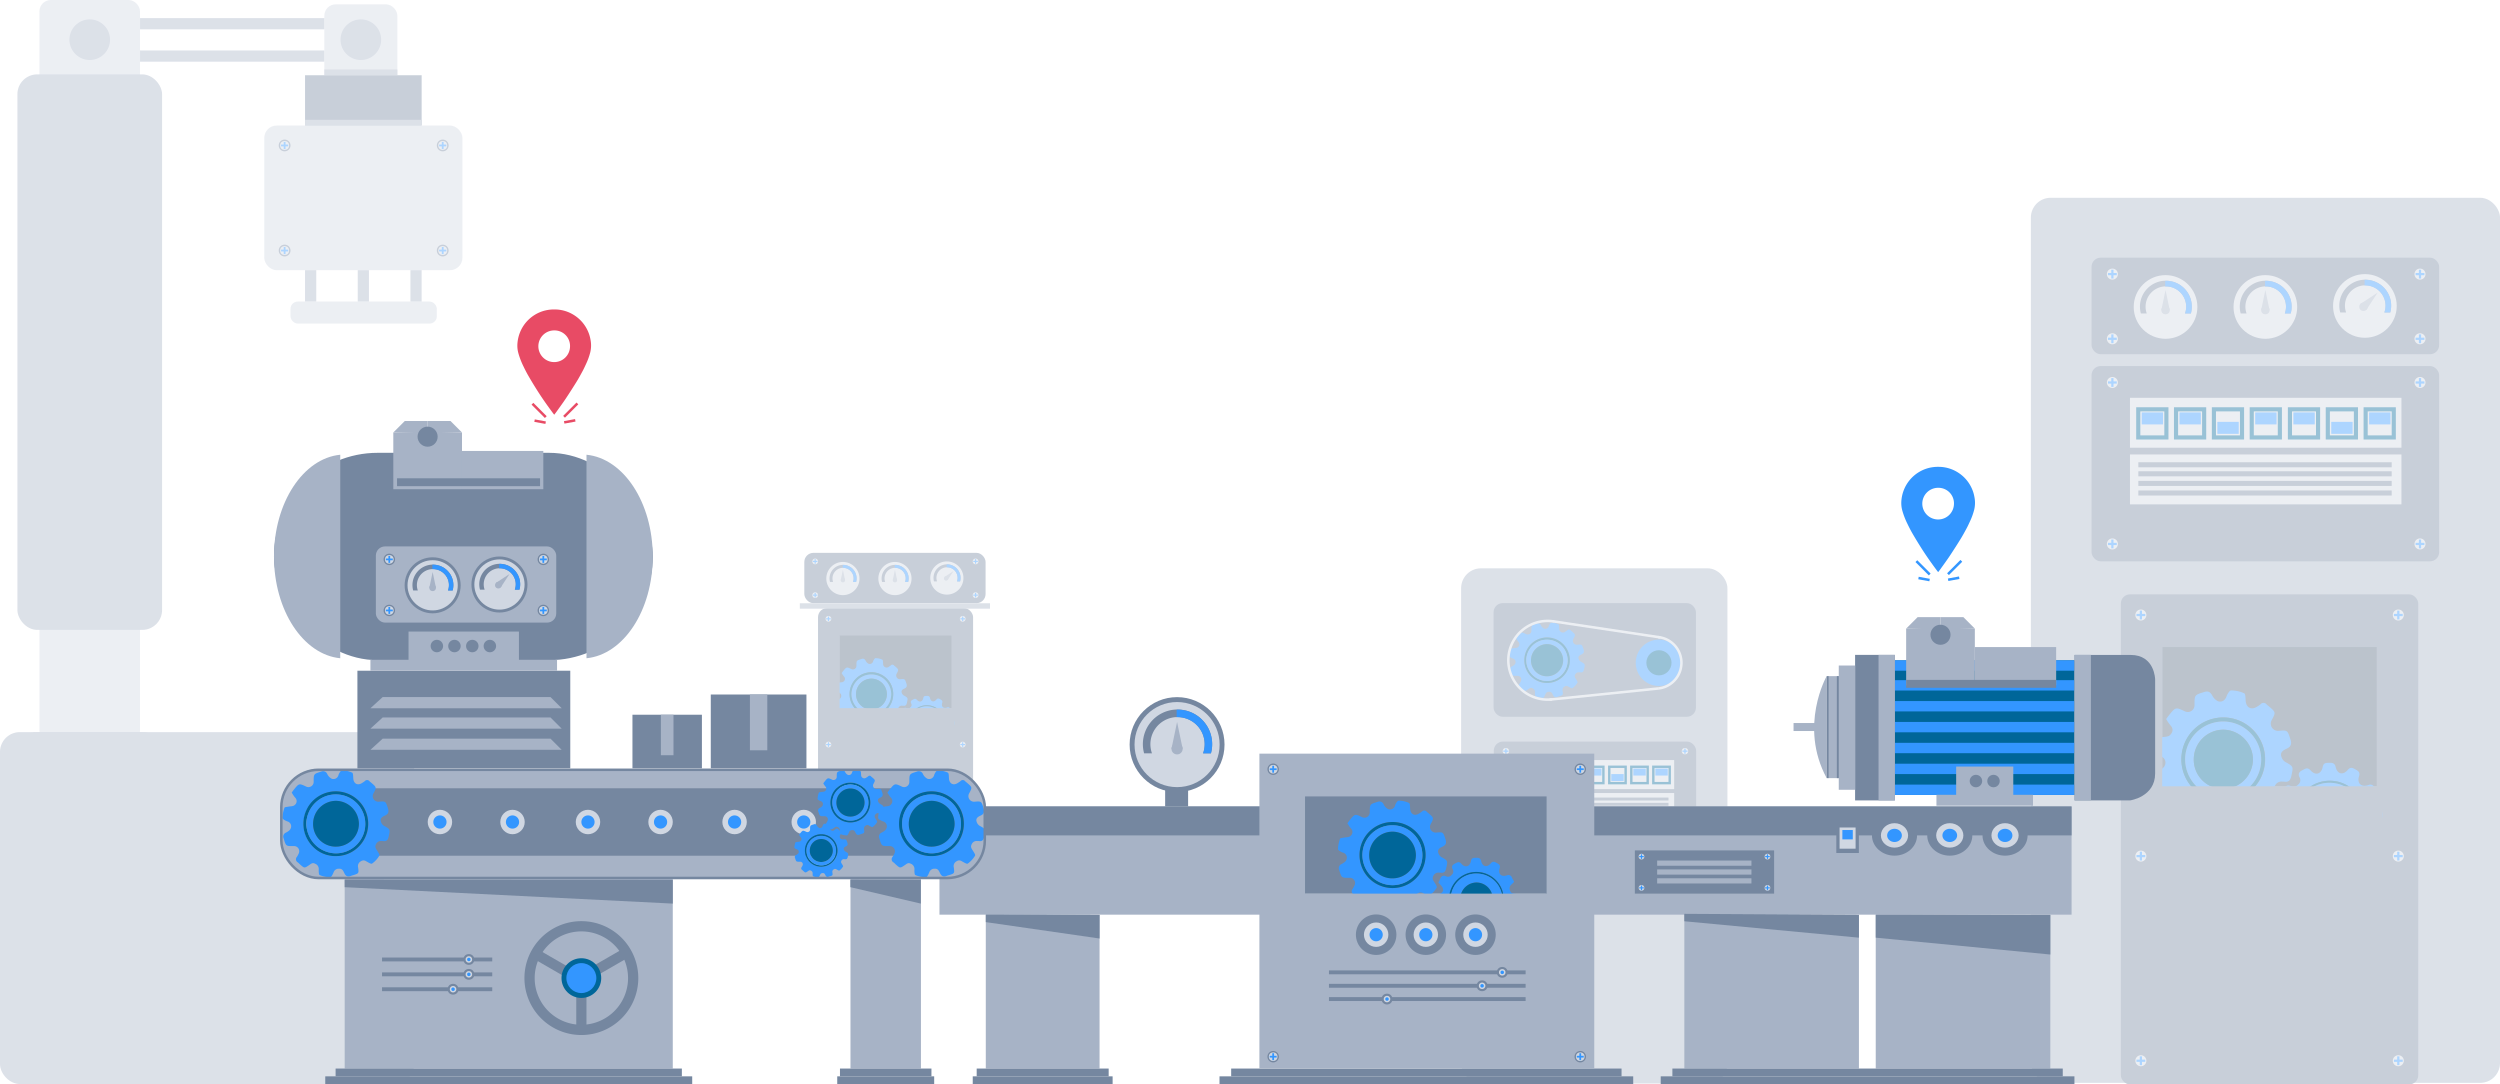 <svg id="eaad5b5c-2dd3-45ed-82c8-9a8db5b5042b" data-name="Layer 1" xmlns="http://www.w3.org/2000/svg" viewBox="0 0 985.195 427.359"><defs><style>.f0c98cbb-bdd6-4202-a36a-7128c3fb8707{opacity:0.4;}.b5111b3e-a90f-4566-83a6-64913e99d186{fill:#d0d7e2;}.e3e687fd-0c77-40e0-ac5d-3c374600e278{fill:#7587a0;}.e34f453f-6c64-41a8-bbd1-c5fe225cabfc{fill:#3396ff;}.b3fbc4bb-141f-4113-8f25-f424024f430d{fill:#a7b3c6;}.e844665b-1709-4c66-b655-e47d9d2abc80{fill:#069;}.ef8c83c3-be66-4eae-9091-b416638dbefe{fill:#54687f;}.a74c9b07-2b93-4009-b031-133a1d3ea674,.b85c844f-404c-4117-999b-8b976b40fc84,.eaa86769-8e90-4950-854c-8416d7815433,.f3c731a9-b3b0-4f6e-a922-13caf064765b{fill:none;stroke-miterlimit:10;}.f3c731a9-b3b0-4f6e-a922-13caf064765b{stroke:#d0d7e2;}.b85c844f-404c-4117-999b-8b976b40fc84{stroke:#7587a0;}.a74c9b07-2b93-4009-b031-133a1d3ea674{stroke:#3396ff;}.a7fb3de3-c1f7-4622-9ab3-86c47165718b{fill:#e84b65;}.eaa86769-8e90-4950-854c-8416d7815433{stroke:#e84b65;}</style></defs><g class="f0c98cbb-bdd6-4202-a36a-7128c3fb8707"><rect class="b5111b3e-a90f-4566-83a6-64913e99d186" x="15.546" y="233.856" width="39.638" height="58.626" rx="4.477"/><rect class="b5111b3e-a90f-4566-83a6-64913e99d186" x="15.546" width="39.638" height="58.626" rx="4.477"/><rect class="b5111b3e-a90f-4566-83a6-64913e99d186" x="127.813" y="1.709" width="28.779" height="34.423" rx="4.477"/><rect class="b5111b3e-a90f-4566-83a6-64913e99d186" x="114.486" y="118.841" width="57.654" height="8.675" rx="2.851"/><rect class="e3e687fd-0c77-40e0-ac5d-3c374600e278" x="120.209" y="29.648" width="45.953" height="19.829"/><rect class="b5111b3e-a90f-4566-83a6-64913e99d186" x="104.14" y="49.477" width="78.091" height="56.995" rx="4.886"/><circle class="e3e687fd-0c77-40e0-ac5d-3c374600e278" cx="174.467" cy="57.322" r="2.327"/><circle class="b5111b3e-a90f-4566-83a6-64913e99d186" cx="174.467" cy="57.322" r="1.767"/><rect class="e34f453f-6c64-41a8-bbd1-c5fe225cabfc" x="174.109" y="55.913" width="0.716" height="2.818"/><rect class="e34f453f-6c64-41a8-bbd1-c5fe225cabfc" x="174.109" y="55.913" width="0.716" height="2.818" transform="translate(231.789 -117.145) rotate(90)"/><circle class="e3e687fd-0c77-40e0-ac5d-3c374600e278" cx="174.467" cy="98.733" r="2.327"/><circle class="b5111b3e-a90f-4566-83a6-64913e99d186" cx="174.467" cy="98.733" r="1.767"/><rect class="e34f453f-6c64-41a8-bbd1-c5fe225cabfc" x="174.109" y="97.324" width="0.716" height="2.818"/><rect class="e34f453f-6c64-41a8-bbd1-c5fe225cabfc" x="174.109" y="97.324" width="0.716" height="2.818" transform="translate(273.2 -75.734) rotate(90)"/><circle class="e3e687fd-0c77-40e0-ac5d-3c374600e278" cx="112.16" cy="57.322" r="2.327"/><circle class="b5111b3e-a90f-4566-83a6-64913e99d186" cx="112.16" cy="57.322" r="1.767"/><rect class="e34f453f-6c64-41a8-bbd1-c5fe225cabfc" x="111.802" y="55.913" width="0.716" height="2.818"/><rect class="e34f453f-6c64-41a8-bbd1-c5fe225cabfc" x="111.802" y="55.913" width="0.716" height="2.818" transform="translate(169.482 -54.838) rotate(90)"/><circle class="e3e687fd-0c77-40e0-ac5d-3c374600e278" cx="112.16" cy="98.733" r="2.327"/><circle class="b5111b3e-a90f-4566-83a6-64913e99d186" cx="112.16" cy="98.733" r="1.767"/><rect class="e34f453f-6c64-41a8-bbd1-c5fe225cabfc" x="111.802" y="97.324" width="0.716" height="2.818"/><rect class="e34f453f-6c64-41a8-bbd1-c5fe225cabfc" x="111.802" y="97.324" width="0.716" height="2.818" transform="translate(210.893 -13.427) rotate(90)"/><rect class="b3fbc4bb-141f-4113-8f25-f424024f430d" x="6.86" y="29.313" width="57.011" height="218.911" rx="7.818"/><rect class="b3fbc4bb-141f-4113-8f25-f424024f430d" x="6.86" y="288.512" width="57.011" height="138.673" rx="7.818"/><circle class="b3fbc4bb-141f-4113-8f25-f424024f430d" cx="35.365" cy="15.644" r="8.002"/><circle class="b3fbc4bb-141f-4113-8f25-f424024f430d" cx="142.202" cy="15.644" r="8.002"/><rect class="b3fbc4bb-141f-4113-8f25-f424024f430d" x="55.184" y="7.141" width="72.629" height="4.419"/><rect class="b3fbc4bb-141f-4113-8f25-f424024f430d" x="116.234" y="110.447" width="12.369" height="4.419" transform="translate(235.074 -9.762) rotate(90)"/><rect class="b3fbc4bb-141f-4113-8f25-f424024f430d" x="137.001" y="110.447" width="12.369" height="4.419" transform="translate(255.842 -30.53) rotate(90)"/><rect class="b3fbc4bb-141f-4113-8f25-f424024f430d" x="157.768" y="110.447" width="12.369" height="4.419" transform="translate(276.609 -51.297) rotate(90)"/><rect class="b3fbc4bb-141f-4113-8f25-f424024f430d" x="55.184" y="19.886" width="72.629" height="4.419"/><rect class="b3fbc4bb-141f-4113-8f25-f424024f430d" x="120.209" y="47.209" width="45.953" height="2.268"/><rect class="b3fbc4bb-141f-4113-8f25-f424024f430d" x="127.813" y="27.38" width="28.779" height="2.268"/><rect class="b3fbc4bb-141f-4113-8f25-f424024f430d" y="288.512" width="163.199" height="138.673" rx="7.818"/></g><g class="f0c98cbb-bdd6-4202-a36a-7128c3fb8707"><rect class="b3fbc4bb-141f-4113-8f25-f424024f430d" x="800.319" y="77.936" width="184.876" height="348.797" rx="7.818"/><rect class="e3e687fd-0c77-40e0-ac5d-3c374600e278" x="824.238" y="101.543" width="136.981" height="38.043" rx="3.602"/><circle class="e3e687fd-0c77-40e0-ac5d-3c374600e278" cx="853.393" cy="120.965" r="13.991"/><circle class="b5111b3e-a90f-4566-83a6-64913e99d186" cx="853.393" cy="120.965" r="12.544"/><path class="e3e687fd-0c77-40e0-ac5d-3c374600e278" d="M845.992,123.539a7.999,7.999,0,1,1,15.07,0h2.32a10.218,10.218,0,1,0-19.709,0Z"/><path class="e34f453f-6c64-41a8-bbd1-c5fe225cabfc" d="M853.527,110.659c-.088,0-.174.011-.262.013v2.219c.088-.003.174-.013.262-.013a7.981,7.981,0,0,1,7.535,10.661h2.32a10.186,10.186,0,0,0-9.855-12.88Z"/><circle class="b3fbc4bb-141f-4113-8f25-f424024f430d" cx="853.393" cy="122.216" r="1.651"/><polyline class="b3fbc4bb-141f-4113-8f25-f424024f430d" points="855.044 122.216 853.393 114.298 851.741 122.216"/><circle class="e3e687fd-0c77-40e0-ac5d-3c374600e278" cx="892.729" cy="120.965" r="13.991"/><circle class="b5111b3e-a90f-4566-83a6-64913e99d186" cx="892.729" cy="120.965" r="12.544"/><path class="e3e687fd-0c77-40e0-ac5d-3c374600e278" d="M885.328,123.539a7.999,7.999,0,1,1,15.07,0h2.32a10.218,10.218,0,1,0-19.709,0Z"/><path class="e34f453f-6c64-41a8-bbd1-c5fe225cabfc" d="M892.863,110.659c-.088,0-.174.011-.262.013v2.219c.088-.003.174-.013.262-.013a7.981,7.981,0,0,1,7.535,10.661h2.32a10.186,10.186,0,0,0-9.855-12.88Z"/><circle class="b3fbc4bb-141f-4113-8f25-f424024f430d" cx="892.729" cy="122.216" r="1.651"/><polyline class="b3fbc4bb-141f-4113-8f25-f424024f430d" points="894.38 122.216 892.729 114.298 891.077 122.216"/><circle class="e3e687fd-0c77-40e0-ac5d-3c374600e278" cx="931.954" cy="120.565" r="13.991"/><circle class="b5111b3e-a90f-4566-83a6-64913e99d186" cx="931.954" cy="120.565" r="12.544"/><path class="e3e687fd-0c77-40e0-ac5d-3c374600e278" d="M924.553,123.139a7.999,7.999,0,1,1,15.07,0h2.32a10.218,10.218,0,1,0-19.709,0Z"/><path class="e34f453f-6c64-41a8-bbd1-c5fe225cabfc" d="M932.088,110.259c-.088,0-.174.011-.262.013V112.491c.088-.003.174-.013.262-.013a7.981,7.981,0,0,1,7.535,10.661h2.32A10.186,10.186,0,0,0,932.088,110.259Z"/><circle class="b3fbc4bb-141f-4113-8f25-f424024f430d" cx="931.39" cy="120.898" r="1.651"/><polyline class="b3fbc4bb-141f-4113-8f25-f424024f430d" points="932.557 122.065 936.988 115.299 930.222 119.73"/><circle class="e3e687fd-0c77-40e0-ac5d-3c374600e278" cx="953.669" cy="108.021" r="2.864"/><circle class="b5111b3e-a90f-4566-83a6-64913e99d186" cx="953.669" cy="108.021" r="2.175"/><rect class="e34f453f-6c64-41a8-bbd1-c5fe225cabfc" x="953.229" y="106.287" width="0.881" height="3.468"/><rect class="e34f453f-6c64-41a8-bbd1-c5fe225cabfc" x="953.229" y="106.287" width="0.881" height="3.468" transform="translate(1061.69 -845.648) rotate(90)"/><circle class="e3e687fd-0c77-40e0-ac5d-3c374600e278" cx="953.669" cy="133.508" r="2.864"/><circle class="b5111b3e-a90f-4566-83a6-64913e99d186" cx="953.669" cy="133.508" r="2.175"/><rect class="e34f453f-6c64-41a8-bbd1-c5fe225cabfc" x="953.229" y="131.774" width="0.881" height="3.468"/><rect class="e34f453f-6c64-41a8-bbd1-c5fe225cabfc" x="953.229" y="131.774" width="0.881" height="3.468" transform="translate(1087.177 -820.161) rotate(90)"/><circle class="e3e687fd-0c77-40e0-ac5d-3c374600e278" cx="832.445" cy="108.021" r="2.864"/><circle class="b5111b3e-a90f-4566-83a6-64913e99d186" cx="832.445" cy="108.021" r="2.175"/><rect class="e34f453f-6c64-41a8-bbd1-c5fe225cabfc" x="832.004" y="106.287" width="0.881" height="3.468"/><rect class="e34f453f-6c64-41a8-bbd1-c5fe225cabfc" x="832.004" y="106.287" width="0.881" height="3.468" transform="translate(940.466 -724.424) rotate(90)"/><circle class="e3e687fd-0c77-40e0-ac5d-3c374600e278" cx="832.445" cy="133.508" r="2.864"/><circle class="b5111b3e-a90f-4566-83a6-64913e99d186" cx="832.445" cy="133.508" r="2.175"/><rect class="e34f453f-6c64-41a8-bbd1-c5fe225cabfc" x="832.004" y="131.774" width="0.881" height="3.468"/><rect class="e34f453f-6c64-41a8-bbd1-c5fe225cabfc" x="832.004" y="131.774" width="0.881" height="3.468" transform="translate(965.953 -698.936) rotate(90)"/><rect class="e3e687fd-0c77-40e0-ac5d-3c374600e278" x="824.238" y="144.255" width="136.981" height="76.942" rx="3.602"/><circle class="e3e687fd-0c77-40e0-ac5d-3c374600e278" cx="953.669" cy="150.733" r="2.864"/><circle class="b5111b3e-a90f-4566-83a6-64913e99d186" cx="953.669" cy="150.733" r="2.175"/><rect class="e34f453f-6c64-41a8-bbd1-c5fe225cabfc" x="953.229" y="148.999" width="0.881" height="3.468"/><rect class="e34f453f-6c64-41a8-bbd1-c5fe225cabfc" x="953.229" y="148.999" width="0.881" height="3.468" transform="translate(1104.402 -802.936) rotate(90)"/><circle class="e3e687fd-0c77-40e0-ac5d-3c374600e278" cx="953.669" cy="214.357" r="2.864"/><circle class="b5111b3e-a90f-4566-83a6-64913e99d186" cx="953.669" cy="214.357" r="2.175"/><rect class="e34f453f-6c64-41a8-bbd1-c5fe225cabfc" x="953.229" y="212.623" width="0.881" height="3.468"/><rect class="e34f453f-6c64-41a8-bbd1-c5fe225cabfc" x="953.229" y="212.623" width="0.881" height="3.468" transform="translate(1168.026 -739.312) rotate(90)"/><circle class="e3e687fd-0c77-40e0-ac5d-3c374600e278" cx="832.445" cy="150.733" r="2.864"/><circle class="b5111b3e-a90f-4566-83a6-64913e99d186" cx="832.445" cy="150.733" r="2.175"/><rect class="e34f453f-6c64-41a8-bbd1-c5fe225cabfc" x="832.004" y="148.999" width="0.881" height="3.468"/><rect class="e34f453f-6c64-41a8-bbd1-c5fe225cabfc" x="832.004" y="148.999" width="0.881" height="3.468" transform="translate(983.178 -681.712) rotate(90)"/><circle class="e3e687fd-0c77-40e0-ac5d-3c374600e278" cx="832.445" cy="214.357" r="2.864"/><circle class="b5111b3e-a90f-4566-83a6-64913e99d186" cx="832.445" cy="214.357" r="2.175"/><rect class="e34f453f-6c64-41a8-bbd1-c5fe225cabfc" x="832.004" y="212.623" width="0.881" height="3.468"/><rect class="e34f453f-6c64-41a8-bbd1-c5fe225cabfc" x="832.004" y="212.623" width="0.881" height="3.468" transform="translate(1046.801 -618.088) rotate(90)"/><rect class="b5111b3e-a90f-4566-83a6-64913e99d186" x="839.369" y="156.766" width="106.987" height="19.669"/><rect class="b5111b3e-a90f-4566-83a6-64913e99d186" x="839.369" y="179.093" width="106.987" height="19.669"/><rect class="e844665b-1709-4c66-b655-e47d9d2abc80" x="841.829" y="160.491" width="12.711" height="12.711"/><rect class="b5111b3e-a90f-4566-83a6-64913e99d186" x="843.458" y="162.12" width="9.454" height="9.454"/><rect class="e34f453f-6c64-41a8-bbd1-c5fe225cabfc" x="844.002" y="162.525" width="8.424" height="4.727"/><rect class="e844665b-1709-4c66-b655-e47d9d2abc80" x="856.714" y="160.491" width="12.711" height="12.711"/><rect class="b5111b3e-a90f-4566-83a6-64913e99d186" x="858.343" y="162.12" width="9.454" height="9.454"/><rect class="e34f453f-6c64-41a8-bbd1-c5fe225cabfc" x="858.887" y="162.525" width="8.424" height="4.727"/><rect class="e844665b-1709-4c66-b655-e47d9d2abc80" x="871.636" y="160.491" width="12.711" height="12.711"/><rect class="b5111b3e-a90f-4566-83a6-64913e99d186" x="873.265" y="162.12" width="9.454" height="9.454"/><rect class="e34f453f-6c64-41a8-bbd1-c5fe225cabfc" x="873.809" y="166.246" width="8.424" height="4.727"/><rect class="e844665b-1709-4c66-b655-e47d9d2abc80" x="886.545" y="160.491" width="12.711" height="12.711"/><rect class="b5111b3e-a90f-4566-83a6-64913e99d186" x="888.174" y="162.12" width="9.454" height="9.454"/><rect class="e34f453f-6c64-41a8-bbd1-c5fe225cabfc" x="888.718" y="162.525" width="8.424" height="4.727"/><rect class="e844665b-1709-4c66-b655-e47d9d2abc80" x="901.6" y="160.491" width="12.711" height="12.711"/><rect class="b5111b3e-a90f-4566-83a6-64913e99d186" x="903.229" y="162.12" width="9.454" height="9.454"/><rect class="e34f453f-6c64-41a8-bbd1-c5fe225cabfc" x="903.773" y="162.525" width="8.424" height="4.727"/><rect class="e844665b-1709-4c66-b655-e47d9d2abc80" x="916.523" y="160.491" width="12.711" height="12.711"/><rect class="b5111b3e-a90f-4566-83a6-64913e99d186" x="918.152" y="162.12" width="9.454" height="9.454"/><rect class="e34f453f-6c64-41a8-bbd1-c5fe225cabfc" x="918.696" y="166.246" width="8.424" height="4.727"/><rect class="e844665b-1709-4c66-b655-e47d9d2abc80" x="931.432" y="160.491" width="12.711" height="12.711"/><rect class="b5111b3e-a90f-4566-83a6-64913e99d186" x="933.061" y="162.12" width="9.454" height="9.454"/><rect class="e34f453f-6c64-41a8-bbd1-c5fe225cabfc" x="933.605" y="162.525" width="8.424" height="4.727"/><rect class="e3e687fd-0c77-40e0-ac5d-3c374600e278" x="842.674" y="193.288" width="99.84" height="1.995"/><rect class="e3e687fd-0c77-40e0-ac5d-3c374600e278" x="842.674" y="182.16" width="99.84" height="1.995"/><rect class="e3e687fd-0c77-40e0-ac5d-3c374600e278" x="842.674" y="185.719" width="99.84" height="1.995"/><rect class="e3e687fd-0c77-40e0-ac5d-3c374600e278" x="842.674" y="189.504" width="99.84" height="1.995"/><rect class="e3e687fd-0c77-40e0-ac5d-3c374600e278" x="835.786" y="234.223" width="117.188" height="193.135" rx="3.602"/><circle class="e3e687fd-0c77-40e0-ac5d-3c374600e278" cx="945.121" cy="242.362" r="2.864"/><circle class="b5111b3e-a90f-4566-83a6-64913e99d186" cx="945.121" cy="242.362" r="2.175"/><rect class="e34f453f-6c64-41a8-bbd1-c5fe225cabfc" x="944.681" y="240.628" width="0.881" height="3.468"/><rect class="e34f453f-6c64-41a8-bbd1-c5fe225cabfc" x="944.681" y="240.628" width="0.881" height="3.468" transform="translate(1187.483 -702.759) rotate(90)"/><circle class="e3e687fd-0c77-40e0-ac5d-3c374600e278" cx="945.121" cy="337.375" r="2.864"/><circle class="b5111b3e-a90f-4566-83a6-64913e99d186" cx="945.121" cy="337.375" r="2.175"/><rect class="e34f453f-6c64-41a8-bbd1-c5fe225cabfc" x="944.681" y="335.641" width="0.881" height="3.468"/><rect class="e34f453f-6c64-41a8-bbd1-c5fe225cabfc" x="944.681" y="335.641" width="0.881" height="3.468" transform="translate(1282.496 -607.746) rotate(90)"/><circle class="e3e687fd-0c77-40e0-ac5d-3c374600e278" cx="945.121" cy="418.014" r="2.864"/><circle class="b5111b3e-a90f-4566-83a6-64913e99d186" cx="945.121" cy="418.014" r="2.175"/><rect class="e34f453f-6c64-41a8-bbd1-c5fe225cabfc" x="944.681" y="416.28" width="0.881" height="3.468"/><rect class="e34f453f-6c64-41a8-bbd1-c5fe225cabfc" x="944.681" y="416.28" width="0.881" height="3.468" transform="translate(1363.135 -527.107) rotate(90)"/><circle class="e3e687fd-0c77-40e0-ac5d-3c374600e278" cx="843.668" cy="242.362" r="2.864"/><circle class="b5111b3e-a90f-4566-83a6-64913e99d186" cx="843.668" cy="242.362" r="2.175"/><rect class="e34f453f-6c64-41a8-bbd1-c5fe225cabfc" x="843.228" y="240.628" width="0.881" height="3.468"/><rect class="e34f453f-6c64-41a8-bbd1-c5fe225cabfc" x="843.228" y="240.628" width="0.881" height="3.468" transform="translate(1086.03 -601.306) rotate(90)"/><circle class="e3e687fd-0c77-40e0-ac5d-3c374600e278" cx="843.668" cy="337.375" r="2.864"/><circle class="b5111b3e-a90f-4566-83a6-64913e99d186" cx="843.668" cy="337.375" r="2.175"/><rect class="e34f453f-6c64-41a8-bbd1-c5fe225cabfc" x="843.228" y="335.641" width="0.881" height="3.468"/><rect class="e34f453f-6c64-41a8-bbd1-c5fe225cabfc" x="843.228" y="335.641" width="0.881" height="3.468" transform="translate(1181.043 -506.293) rotate(90)"/><circle class="e3e687fd-0c77-40e0-ac5d-3c374600e278" cx="843.668" cy="418.014" r="2.864"/><circle class="b5111b3e-a90f-4566-83a6-64913e99d186" cx="843.668" cy="418.014" r="2.175"/><rect class="e34f453f-6c64-41a8-bbd1-c5fe225cabfc" x="843.228" y="416.28" width="0.881" height="3.468"/><rect class="e34f453f-6c64-41a8-bbd1-c5fe225cabfc" x="843.228" y="416.28" width="0.881" height="3.468" transform="translate(1261.682 -425.654) rotate(90)"/><rect class="ef8c83c3-be66-4eae-9091-b416638dbefe" x="852.154" y="254.997" width="84.451" height="54.809"/><path class="e34f453f-6c64-41a8-bbd1-c5fe225cabfc" d="M853.638,283.356c.396-.538.74-1.049,1.127-1.524,2.63-3.235,2.633-3.232,6.35-1.458a2.664,2.664,0,0,0,3.698-2.402c-.024-4.168.003-4.082,3.796-5.268,1.57-.491,2.349-.065,3.13,1.262a5.133,5.133,0,0,0,2.297,2.367c1.531.478,2.801-.24,3.422-1.987.318-.894,1.168-2.272,1.764-2.265a12.549,12.549,0,0,1,5.175,1.132c.567.272.481,2.026.585,3.115.246,2.581,2.308,3.59,4.465,2.146a11.543,11.543,0,0,0,1.386-.938,1.536,1.536,0,0,1,2.422.092c.261.263.577.471.859.713,2.735,2.35,2.784,2.377,1.068,5.533a2.84,2.84,0,0,0,2.759,4.13c3.557-.309,3.472-.236,4.631,3.219.62,1.849.359,3.019-1.505,3.851-1.304.582-2.654,1.402-1.996,3.211a3.693,3.693,0,0,0,1.388,1.909c3.393,1.882,3.342,1.817,2.508,5.631-.372,1.7-1.112,2.515-2.879,2.204a4.53,4.53,0,0,0-.558.004,2.751,2.751,0,0,0-2.986,1.597c-.726,1.384-.12,2.156.505,3.167.528.853,1.485,2.189,1.195,2.662a13.278,13.278,0,0,1-3.719,4.045c-.522.352-2.075-.689-3.081-1.235a2.232,2.232,0,0,0-2.529.021,2.761,2.761,0,0,0-1.479,3.211c.394,2.97.347,2.977-2.438,3.888a9.237,9.237,0,0,0-1.067.322c-1.647.773-2.702.316-3.513-1.338-.53-1.08-.973-2.382-2.771-2.262a2.668,2.668,0,0,0-2.671,1.775c-.42.979-1.134,2.592-1.723,2.595a14.094,14.094,0,0,1-5.379-1.128c-.489-.204-.517-1.885-.481-2.879a2.824,2.824,0,0,0-1.792-2.879c-1.425-.787-2.2.086-3.137.712-2.356,1.574-2.351,1.587-4.459-.261-.42-.368-.794-.793-1.234-1.133-1.04-.804-1.327-1.688-.499-2.832a11.73,11.73,0,0,0,.886-1.633,2.638,2.638,0,0,0-2.501-3.862c-3.993.065-3.939.049-5.101-3.782-.45-1.484-.182-2.369,1.234-3.112.925-.485,2.072-1.241,2.344-2.117A2.577,2.577,0,0,0,851.423,298.032c-.972-.334-2.505-1.153-2.513-1.77a17.075,17.075,0,0,1,1.062-5.226c.103-.324,1.188-.351,1.825-.49,1.112-.243,2.549-.118,3.268-.78,1.057-.972,1.666-2.444.264-3.9A17.145,17.145,0,0,1,853.638,283.356Zm22.39,32.358a16.49,16.49,0,1,0-16.347-16.707A16.363,16.363,0,0,0,876.027,315.714Z"/><path class="e34f453f-6c64-41a8-bbd1-c5fe225cabfc" d="M936.901,312.575a14.573,14.573,0,0,1-1.208,1.261,2.459,2.459,0,0,0-.918,2.898,2.205,2.205,0,0,0,2.192,1.843c1.711.127,1.835,1.18,1.848,2.559.013,1.395-.139,2.425-1.839,2.56a2.621,2.621,0,0,0-1.225,4.624c1.499.975,1.072,2.042.399,3.321-.691,1.312-1.493,1.89-2.919,1.184-1.224-.606-2.014.013-2.919.823a1.993,1.993,0,0,0-.437,2.649c.694,1.483.069,2.251-1.211,2.955-1.189.653-2.189,1.122-3.163-.283a2.631,2.631,0,0,0-4.697,1.315c-.135,1.558-1.109,1.809-2.441,1.783-1.31-.025-2.327-.01-2.681-1.747-.536-2.627-2.934-3.224-4.678-1.182-1.097,1.285-1.962.999-3.171.323-1.213-.679-2.048-1.354-1.304-2.857.576-1.163.239-1.998-.691-2.931a2.229,2.229,0,0,0-2.822-.482c-1.331.584-2.134.191-2.803-1.102-.642-1.24-1.274-2.292.245-3.34a2.179,2.179,0,0,0,.906-2.702,2.36,2.36,0,0,0-2.291-1.982c-1.417-.128-1.902-.914-1.828-2.244.063-1.141-.259-2.311,1.41-2.77,3.226-.885,3.631-2.797,1.231-5.177-.263-.26-.507-.539-.847-.902.288-.597.6-1.194.869-1.809.6-1.375,1.454-2.061,3.006-1.315,1.083.521,1.9.164,2.773-.702a2.142,2.142,0,0,0,.512-2.805c-.685-1.352-.225-2.139,1.062-2.792,1.178-.598,2.068-1.346,3.336.086,1.87,2.113,4.189,1.428,4.724-1.393.325-1.714,1.364-1.587,2.551-1.636,1.275-.053,2.196.097,2.561,1.669.643,2.771,2.895,3.331,4.754,1.145,1.096-1.289,1.928-.845,3.013-.229,1.073.609,1.95,1.089,1.45,2.691-.87,2.789.801,4.397,3.591,3.513a1.777,1.777,0,0,1,2.517,1.037C936.098,311.151,936.505,311.839,936.901,312.575Zm-18.912,22.408A13.656,13.656,0,1,0,904.437,321.311,13.582,13.582,0,0,0,917.989,334.983Z"/><path class="e844665b-1709-4c66-b655-e47d9d2abc80" d="M876.027,315.714a16.49,16.49,0,1,1,.315-32.978,16.49,16.49,0,0,1-.315,32.978Zm15.059-16.454a14.988,14.988,0,0,0-29.974-.178,15.136,15.136,0,0,0,14.934,15.204A14.962,14.962,0,0,0,891.086,299.26Z"/><path class="e844665b-1709-4c66-b655-e47d9d2abc80" d="M917.989,334.983a13.656,13.656,0,0,1,.05-27.312,13.657,13.657,0,1,1-.05,27.312Zm-12.736-13.882a12.632,12.632,0,0,0,12.431,13.062,12.841,12.841,0,1,0,.646-25.673A12.635,12.635,0,0,0,905.253,321.101Z"/><path class="e34f453f-6c64-41a8-bbd1-c5fe225cabfc" d="M891.086,299.26a14.962,14.962,0,0,1-15.04,15.026,15.136,15.136,0,0,1-14.934-15.204,14.988,14.988,0,0,1,29.974.178Zm-26.568-.055a11.499,11.499,0,0,0,11.656,11.67,11.687,11.687,0,0,0,11.662-11.561,11.858,11.858,0,0,0-11.546-11.76A11.715,11.715,0,0,0,864.518,299.205Z"/><path class="e34f453f-6c64-41a8-bbd1-c5fe225cabfc" d="M905.253,321.101A12.635,12.635,0,0,1,918.33,308.491a12.841,12.841,0,1,1-.646,25.673A12.632,12.632,0,0,1,905.253,321.101Zm4.753-.002a8.124,8.124,0,0,0,8.097,8.195,8.177,8.177,0,0,0,.058-16.353A8.167,8.167,0,0,0,910.005,321.099Z"/><path class="e844665b-1709-4c66-b655-e47d9d2abc80" d="M864.518,299.205a11.715,11.715,0,0,1,11.772-11.65,11.858,11.858,0,0,1,11.546,11.76,11.687,11.687,0,0,1-11.662,11.561A11.499,11.499,0,0,1,864.518,299.205Z"/><path class="e844665b-1709-4c66-b655-e47d9d2abc80" d="M910.005,321.099a8.167,8.167,0,0,1,8.155-8.158,8.177,8.177,0,0,1-.058,16.353A8.124,8.124,0,0,1,910.005,321.099Z"/><rect class="e3e687fd-0c77-40e0-ac5d-3c374600e278" x="850.927" y="309.861" width="87.889" height="33.241"/><rect class="e3e687fd-0c77-40e0-ac5d-3c374600e278" x="838.59" y="254.997" width="13.482" height="60.417"/></g><g class="f0c98cbb-bdd6-4202-a36a-7128c3fb8707"><rect class="b3fbc4bb-141f-4113-8f25-f424024f430d" x="575.799" y="223.965" width="104.933" height="203.032" rx="7.818"/><rect class="e3e687fd-0c77-40e0-ac5d-3c374600e278" x="588.669" y="292.241" width="79.735" height="44.787" rx="3.602"/><rect class="e3e687fd-0c77-40e0-ac5d-3c374600e278" x="588.591" y="237.676" width="79.735" height="44.787" rx="3.602"/><circle class="e3e687fd-0c77-40e0-ac5d-3c374600e278" cx="664.01" cy="296.012" r="1.667"/><circle class="b5111b3e-a90f-4566-83a6-64913e99d186" cx="664.01" cy="296.012" r="1.266"/><rect class="e34f453f-6c64-41a8-bbd1-c5fe225cabfc" x="663.753" y="295.003" width="0.513" height="2.019"/><rect class="e34f453f-6c64-41a8-bbd1-c5fe225cabfc" x="663.753" y="295.003" width="0.513" height="2.019" transform="translate(960.022 -367.997) rotate(90)"/><circle class="e3e687fd-0c77-40e0-ac5d-3c374600e278" cx="664.01" cy="333.047" r="1.667"/><circle class="b5111b3e-a90f-4566-83a6-64913e99d186" cx="664.01" cy="333.047" r="1.266"/><rect class="e34f453f-6c64-41a8-bbd1-c5fe225cabfc" x="663.753" y="332.038" width="0.513" height="2.019"/><rect class="e34f453f-6c64-41a8-bbd1-c5fe225cabfc" x="663.753" y="332.038" width="0.513" height="2.019" transform="translate(997.057 -330.963) rotate(90)"/><circle class="e3e687fd-0c77-40e0-ac5d-3c374600e278" cx="593.446" cy="296.012" r="1.667"/><circle class="b5111b3e-a90f-4566-83a6-64913e99d186" cx="593.446" cy="296.012" r="1.266"/><rect class="e34f453f-6c64-41a8-bbd1-c5fe225cabfc" x="593.189" y="295.003" width="0.513" height="2.019"/><rect class="e34f453f-6c64-41a8-bbd1-c5fe225cabfc" x="593.189" y="295.003" width="0.513" height="2.019" transform="translate(889.458 -297.434) rotate(90)"/><circle class="e3e687fd-0c77-40e0-ac5d-3c374600e278" cx="593.446" cy="333.047" r="1.667"/><circle class="b5111b3e-a90f-4566-83a6-64913e99d186" cx="593.446" cy="333.047" r="1.266"/><rect class="e34f453f-6c64-41a8-bbd1-c5fe225cabfc" x="593.189" y="332.038" width="0.513" height="2.019"/><rect class="e34f453f-6c64-41a8-bbd1-c5fe225cabfc" x="593.189" y="332.038" width="0.513" height="2.019" transform="translate(926.493 -260.399) rotate(90)"/><rect class="b5111b3e-a90f-4566-83a6-64913e99d186" x="597.477" y="299.524" width="62.276" height="11.449"/><rect class="b5111b3e-a90f-4566-83a6-64913e99d186" x="597.477" y="312.52" width="62.276" height="11.449"/><rect class="e844665b-1709-4c66-b655-e47d9d2abc80" x="598.909" y="301.692" width="7.399" height="7.399"/><rect class="b5111b3e-a90f-4566-83a6-64913e99d186" x="599.857" y="302.64" width="5.503" height="5.503"/><rect class="e34f453f-6c64-41a8-bbd1-c5fe225cabfc" x="600.173" y="305.042" width="4.904" height="2.751"/><rect class="e844665b-1709-4c66-b655-e47d9d2abc80" x="607.573" y="301.692" width="7.399" height="7.399"/><rect class="b5111b3e-a90f-4566-83a6-64913e99d186" x="608.521" y="302.64" width="5.503" height="5.503"/><rect class="e34f453f-6c64-41a8-bbd1-c5fe225cabfc" x="608.838" y="305.042" width="4.904" height="2.751"/><rect class="e844665b-1709-4c66-b655-e47d9d2abc80" x="616.259" y="301.692" width="7.399" height="7.399"/><rect class="b5111b3e-a90f-4566-83a6-64913e99d186" x="617.207" y="302.64" width="5.503" height="5.503"/><rect class="e34f453f-6c64-41a8-bbd1-c5fe225cabfc" x="617.524" y="302.876" width="4.904" height="2.751"/><rect class="e844665b-1709-4c66-b655-e47d9d2abc80" x="624.938" y="301.692" width="7.399" height="7.399"/><rect class="b5111b3e-a90f-4566-83a6-64913e99d186" x="625.886" y="302.64" width="5.503" height="5.503"/><rect class="e34f453f-6c64-41a8-bbd1-c5fe225cabfc" x="626.202" y="302.876" width="4.904" height="2.751"/><rect class="e844665b-1709-4c66-b655-e47d9d2abc80" x="633.701" y="301.692" width="7.399" height="7.399"/><rect class="b5111b3e-a90f-4566-83a6-64913e99d186" x="634.649" y="302.64" width="5.503" height="5.503"/><rect class="e34f453f-6c64-41a8-bbd1-c5fe225cabfc" x="634.966" y="305.042" width="4.904" height="2.751"/><rect class="e844665b-1709-4c66-b655-e47d9d2abc80" x="642.387" y="301.692" width="7.399" height="7.399"/><rect class="b5111b3e-a90f-4566-83a6-64913e99d186" x="643.335" y="302.64" width="5.503" height="5.503"/><rect class="e34f453f-6c64-41a8-bbd1-c5fe225cabfc" x="643.652" y="302.876" width="4.904" height="2.751"/><rect class="e844665b-1709-4c66-b655-e47d9d2abc80" x="651.066" y="301.692" width="7.399" height="7.399"/><rect class="b5111b3e-a90f-4566-83a6-64913e99d186" x="652.014" y="302.64" width="5.503" height="5.503"/><rect class="e34f453f-6c64-41a8-bbd1-c5fe225cabfc" x="652.33" y="302.876" width="4.904" height="2.751"/><rect class="e3e687fd-0c77-40e0-ac5d-3c374600e278" x="599.4" y="320.783" width="58.116" height="1.161"/><rect class="e3e687fd-0c77-40e0-ac5d-3c374600e278" x="599.4" y="314.305" width="58.116" height="1.161"/><rect class="e3e687fd-0c77-40e0-ac5d-3c374600e278" x="599.4" y="316.377" width="58.116" height="1.161"/><rect class="e3e687fd-0c77-40e0-ac5d-3c374600e278" x="599.4" y="318.58" width="58.116" height="1.161"/><path class="e34f453f-6c64-41a8-bbd1-c5fe225cabfc" d="M597.414,251.544c.215-.293.403-.57.613-.829,1.43-1.759,1.432-1.757,3.452-.793a1.448,1.448,0,0,0,2.011-1.306c-.013-2.266.001-2.219,2.064-2.864a1.244,1.244,0,0,1,1.702.686,2.791,2.791,0,0,0,1.249,1.287,1.431,1.431,0,0,0,1.86-1.081c.173-.486.635-1.235.959-1.232a6.823,6.823,0,0,1,2.814.615c.308.148.262,1.102.318,1.693a1.452,1.452,0,0,0,2.427,1.167,6.277,6.277,0,0,0,.754-.51.835.835,0,0,1,1.317.05c.142.143.314.256.467.388,1.487,1.278,1.514,1.293.581,3.008a1.544,1.544,0,0,0,1.5,2.245c1.934-.168,1.888-.129,2.518,1.75.337,1.005.195,1.641-.818,2.094-.709.317-1.443.762-1.085,1.746a2.008,2.008,0,0,0,.755,1.038c1.845,1.023,1.817.988,1.364,3.062-.202.924-.605,1.367-1.565,1.199a2.462,2.462,0,0,0-.303.002,1.496,1.496,0,0,0-1.624.868c-.395.752-.065,1.172.275,1.722.287.464.807,1.19.65,1.448a7.219,7.219,0,0,1-2.022,2.199c-.284.191-1.128-.374-1.675-.671a1.214,1.214,0,0,0-1.375.012,1.501,1.501,0,0,0-.804,1.746c.214,1.615.189,1.619-1.326,2.114a5.022,5.022,0,0,0-.58.175c-.895.42-1.469.172-1.91-.728-.288-.587-.529-1.295-1.507-1.23a1.451,1.451,0,0,0-1.452.965c-.228.532-.616,1.409-.937,1.411a7.663,7.663,0,0,1-2.925-.613c-.266-.111-.281-1.025-.261-1.565a1.535,1.535,0,0,0-.974-1.565c-.775-.428-1.196.047-1.705.387-1.281.856-1.278.863-2.424-.142-.228-.2-.432-.431-.671-.616a.983.983,0,0,1-.271-1.54,6.377,6.377,0,0,0,.482-.888,1.434,1.434,0,0,0-1.36-2.1c-2.171.035-2.142.026-2.773-2.056a1.217,1.217,0,0,1,.671-1.692c.503-.264,1.126-.675,1.274-1.151a1.401,1.401,0,0,0-.93-1.926c-.528-.182-1.362-.627-1.366-.962a9.284,9.284,0,0,1,.577-2.841c.056-.176.646-.191.992-.267.605-.132,1.386-.064,1.777-.424a1.365,1.365,0,0,0,.144-2.121A9.321,9.321,0,0,1,597.414,251.544Zm12.173,17.593a8.965,8.965,0,1,0-8.888-9.083A8.896,8.896,0,0,0,609.587,269.137Z"/><path class="e844665b-1709-4c66-b655-e47d9d2abc80" d="M609.587,269.137a8.965,8.965,0,1,1,.171-17.93,8.965,8.965,0,0,1-.171,17.93Zm8.187-8.946A8.149,8.149,0,0,0,601.478,260.094a8.229,8.229,0,0,0,8.119,8.266A8.135,8.135,0,0,0,617.775,260.191Z"/><path class="e34f453f-6c64-41a8-bbd1-c5fe225cabfc" d="M617.775,260.191a8.135,8.135,0,0,1-8.177,8.17A8.229,8.229,0,0,1,601.478,260.094a8.149,8.149,0,0,1,16.297.097Zm-14.445-.03a6.252,6.252,0,0,0,6.337,6.345,6.354,6.354,0,0,0,6.34-6.285,6.447,6.447,0,0,0-6.277-6.394A6.369,6.369,0,0,0,603.33,260.161Z"/><path class="e844665b-1709-4c66-b655-e47d9d2abc80" d="M603.33,260.161a6.369,6.369,0,0,1,6.401-6.334,6.447,6.447,0,0,1,6.277,6.394,6.354,6.354,0,0,1-6.34,6.285A6.252,6.252,0,0,1,603.33,260.161Z"/><circle class="e34f453f-6c64-41a8-bbd1-c5fe225cabfc" cx="653.751" cy="261.194" r="9.142"/><circle class="e844665b-1709-4c66-b655-e47d9d2abc80" cx="653.751" cy="261.194" r="4.959"/><path class="f3c731a9-b3b0-4f6e-a922-13caf064765b" d="M612.256,244.88a15.503,15.503,0,1,0-2.363,30.825,13.518,13.518,0,0,0,1.426-.07l.329-.03"/><path class="f3c731a9-b3b0-4f6e-a922-13caf064765b" d="M653.469,251.07l.877.13a10.175,10.175,0,0,1-.887,20.118h-.03"/><line class="f3c731a9-b3b0-4f6e-a922-13caf064765b" x1="611.951" y1="244.833" x2="654.346" y2="251.197"/><line class="f3c731a9-b3b0-4f6e-a922-13caf064765b" x1="610.665" y1="275.704" x2="653.455" y2="271.316"/></g><g class="f0c98cbb-bdd6-4202-a36a-7128c3fb8707"><rect class="e3e687fd-0c77-40e0-ac5d-3c374600e278" x="316.963" y="217.864" width="71.431" height="19.838" rx="3.602"/><circle class="e3e687fd-0c77-40e0-ac5d-3c374600e278" cx="332.166" cy="227.992" r="7.296"/><circle class="b5111b3e-a90f-4566-83a6-64913e99d186" cx="332.166" cy="227.992" r="6.541"/><path class="e3e687fd-0c77-40e0-ac5d-3c374600e278" d="M328.306,229.335a4.171,4.171,0,1,1,7.859,0h1.21a5.328,5.328,0,1,0-10.278,0Z"/><path class="e34f453f-6c64-41a8-bbd1-c5fe225cabfc" d="M332.235,222.618c-.046,0-.091.006-.137.007v1.157c.046-.001.091-.007.137-.007a4.162,4.162,0,0,1,3.929,5.56h1.21a5.312,5.312,0,0,0-5.139-6.717Z"/><circle class="b3fbc4bb-141f-4113-8f25-f424024f430d" cx="332.166" cy="228.645" r="0.861"/><polyline class="b3fbc4bb-141f-4113-8f25-f424024f430d" points="333.027 228.645 332.166 224.516 331.304 228.645"/><circle class="e3e687fd-0c77-40e0-ac5d-3c374600e278" cx="352.678" cy="227.992" r="7.296"/><circle class="b5111b3e-a90f-4566-83a6-64913e99d186" cx="352.678" cy="227.992" r="6.541"/><path class="e3e687fd-0c77-40e0-ac5d-3c374600e278" d="M348.819,229.335a4.171,4.171,0,1,1,7.859,0h1.21a5.328,5.328,0,1,0-10.278,0Z"/><path class="e34f453f-6c64-41a8-bbd1-c5fe225cabfc" d="M352.748,222.618c-.046,0-.091.006-.137.007v1.157c.046-.001.091-.007.137-.007a4.162,4.162,0,0,1,3.929,5.56h1.21a5.312,5.312,0,0,0-5.139-6.717Z"/><circle class="b3fbc4bb-141f-4113-8f25-f424024f430d" cx="352.678" cy="228.645" r="0.861"/><polyline class="b3fbc4bb-141f-4113-8f25-f424024f430d" points="353.539 228.645 352.678 224.516 351.817 228.645"/><circle class="e3e687fd-0c77-40e0-ac5d-3c374600e278" cx="373.133" cy="227.784" r="7.296"/><circle class="b5111b3e-a90f-4566-83a6-64913e99d186" cx="373.133" cy="227.784" r="6.541"/><path class="e3e687fd-0c77-40e0-ac5d-3c374600e278" d="M369.273,229.126a4.171,4.171,0,1,1,7.859,0h1.21a5.328,5.328,0,1,0-10.278,0Z"/><path class="e34f453f-6c64-41a8-bbd1-c5fe225cabfc" d="M373.202,222.41c-.046,0-.091.006-.137.007v1.157c.046-.001.091-.007.137-.007a4.162,4.162,0,0,1,3.929,5.56h1.21a5.312,5.312,0,0,0-5.139-6.717Z"/><circle class="b3fbc4bb-141f-4113-8f25-f424024f430d" cx="372.838" cy="227.957" r="0.861"/><polyline class="b3fbc4bb-141f-4113-8f25-f424024f430d" points="373.447 228.566 375.758 225.038 372.229 227.349"/><circle class="e3e687fd-0c77-40e0-ac5d-3c374600e278" cx="384.456" cy="221.243" r="1.493"/><circle class="b5111b3e-a90f-4566-83a6-64913e99d186" cx="384.456" cy="221.243" r="1.134"/><rect class="e34f453f-6c64-41a8-bbd1-c5fe225cabfc" x="384.227" y="220.338" width="0.459" height="1.809"/><rect class="e34f453f-6c64-41a8-bbd1-c5fe225cabfc" x="384.227" y="220.338" width="0.459" height="1.809" transform="translate(605.699 -163.214) rotate(90)"/><circle class="e3e687fd-0c77-40e0-ac5d-3c374600e278" cx="384.456" cy="234.533" r="1.493"/><circle class="b5111b3e-a90f-4566-83a6-64913e99d186" cx="384.456" cy="234.533" r="1.134"/><rect class="e34f453f-6c64-41a8-bbd1-c5fe225cabfc" x="384.227" y="233.629" width="0.459" height="1.809"/><rect class="e34f453f-6c64-41a8-bbd1-c5fe225cabfc" x="384.227" y="233.629" width="0.459" height="1.809" transform="translate(618.99 -149.923) rotate(90)"/><circle class="e3e687fd-0c77-40e0-ac5d-3c374600e278" cx="321.242" cy="221.243" r="1.493"/><circle class="b5111b3e-a90f-4566-83a6-64913e99d186" cx="321.242" cy="221.243" r="1.134"/><rect class="e34f453f-6c64-41a8-bbd1-c5fe225cabfc" x="321.012" y="220.338" width="0.459" height="1.809"/><rect class="e34f453f-6c64-41a8-bbd1-c5fe225cabfc" x="321.012" y="220.338" width="0.459" height="1.809" transform="translate(542.484 -99.999) rotate(90)"/><circle class="e3e687fd-0c77-40e0-ac5d-3c374600e278" cx="321.242" cy="234.533" r="1.493"/><circle class="b5111b3e-a90f-4566-83a6-64913e99d186" cx="321.242" cy="234.533" r="1.134"/><rect class="e34f453f-6c64-41a8-bbd1-c5fe225cabfc" x="321.012" y="233.629" width="0.459" height="1.809"/><rect class="e34f453f-6c64-41a8-bbd1-c5fe225cabfc" x="321.012" y="233.629" width="0.459" height="1.809" transform="translate(555.775 -86.708) rotate(90)"/><rect class="e3e687fd-0c77-40e0-ac5d-3c374600e278" x="322.363" y="239.624" width="61.11" height="100.714" rx="3.602"/><circle class="e3e687fd-0c77-40e0-ac5d-3c374600e278" cx="379.377" cy="243.868" r="1.493"/><circle class="b5111b3e-a90f-4566-83a6-64913e99d186" cx="379.377" cy="243.868" r="1.134"/><rect class="e34f453f-6c64-41a8-bbd1-c5fe225cabfc" x="379.148" y="242.963" width="0.459" height="1.809"/><rect class="e34f453f-6c64-41a8-bbd1-c5fe225cabfc" x="379.148" y="242.963" width="0.459" height="1.809" transform="translate(623.245 -135.51) rotate(90)"/><circle class="e3e687fd-0c77-40e0-ac5d-3c374600e278" cx="379.377" cy="293.414" r="1.493"/><circle class="b5111b3e-a90f-4566-83a6-64913e99d186" cx="379.377" cy="293.414" r="1.134"/><rect class="e34f453f-6c64-41a8-bbd1-c5fe225cabfc" x="379.148" y="292.509" width="0.459" height="1.809"/><rect class="e34f453f-6c64-41a8-bbd1-c5fe225cabfc" x="379.148" y="292.509" width="0.459" height="1.809" transform="translate(672.791 -85.964) rotate(90)"/><circle class="e3e687fd-0c77-40e0-ac5d-3c374600e278" cx="379.377" cy="335.464" r="1.493"/><circle class="b5111b3e-a90f-4566-83a6-64913e99d186" cx="379.377" cy="335.464" r="1.134"/><rect class="e34f453f-6c64-41a8-bbd1-c5fe225cabfc" x="379.148" y="334.56" width="0.459" height="1.809"/><rect class="e34f453f-6c64-41a8-bbd1-c5fe225cabfc" x="379.148" y="334.56" width="0.459" height="1.809" transform="translate(714.841 -43.913) rotate(90)"/><circle class="e3e687fd-0c77-40e0-ac5d-3c374600e278" cx="326.473" cy="243.868" r="1.493"/><circle class="b5111b3e-a90f-4566-83a6-64913e99d186" cx="326.473" cy="243.868" r="1.134"/><rect class="e34f453f-6c64-41a8-bbd1-c5fe225cabfc" x="326.243" y="242.963" width="0.459" height="1.809"/><rect class="e34f453f-6c64-41a8-bbd1-c5fe225cabfc" x="326.243" y="242.963" width="0.459" height="1.809" transform="translate(570.34 -82.605) rotate(90)"/><circle class="e3e687fd-0c77-40e0-ac5d-3c374600e278" cx="326.473" cy="293.414" r="1.493"/><circle class="b5111b3e-a90f-4566-83a6-64913e99d186" cx="326.473" cy="293.414" r="1.134"/><rect class="e34f453f-6c64-41a8-bbd1-c5fe225cabfc" x="326.243" y="292.509" width="0.459" height="1.809"/><rect class="e34f453f-6c64-41a8-bbd1-c5fe225cabfc" x="326.243" y="292.509" width="0.459" height="1.809" transform="translate(619.887 -33.059) rotate(90)"/><circle class="e3e687fd-0c77-40e0-ac5d-3c374600e278" cx="326.473" cy="335.464" r="1.493"/><circle class="b5111b3e-a90f-4566-83a6-64913e99d186" cx="326.473" cy="335.464" r="1.134"/><rect class="e34f453f-6c64-41a8-bbd1-c5fe225cabfc" x="326.243" y="334.56" width="0.459" height="1.809"/><rect class="e34f453f-6c64-41a8-bbd1-c5fe225cabfc" x="326.243" y="334.56" width="0.459" height="1.809" transform="translate(661.937 8.991) rotate(90)"/><rect class="ef8c83c3-be66-4eae-9091-b416638dbefe" x="330.898" y="250.456" width="44.038" height="28.581"/><path class="e34f453f-6c64-41a8-bbd1-c5fe225cabfc" d="M331.672,265.245c.207-.281.386-.547.588-.795,1.372-1.687,1.373-1.685,3.311-.76A1.389,1.389,0,0,0,337.499,262.437c-.013-2.173.001-2.129,1.98-2.747a1.193,1.193,0,0,1,1.632.658,2.677,2.677,0,0,0,1.198,1.235,1.373,1.373,0,0,0,1.784-1.036c.166-.466.609-1.185.92-1.181a6.544,6.544,0,0,1,2.699.59c.296.142.251,1.057.305,1.624a1.393,1.393,0,0,0,2.328,1.119,6.019,6.019,0,0,0,.723-.489.801.801,0,0,1,1.263.048c.136.137.301.245.448.372,1.426,1.226,1.452,1.24.557,2.885a1.481,1.481,0,0,0,1.439,2.153c1.855-.161,1.811-.123,2.415,1.679.323.964.187,1.574-.785,2.008-.68.304-1.384.731-1.041,1.675a1.926,1.926,0,0,0,.724.995c1.769.981,1.743.948,1.308,2.937-.194.886-.58,1.311-1.501,1.15a2.363,2.363,0,0,0-.291.002,1.435,1.435,0,0,0-1.557.833c-.379.722-.063,1.124.263,1.651.275.445.774,1.142.623,1.388a6.924,6.924,0,0,1-1.94,2.109c-.272.183-1.082-.359-1.607-.644a1.164,1.164,0,0,0-1.319.011,1.44,1.44,0,0,0-.771,1.674c.205,1.549.181,1.552-1.272,2.028a4.818,4.818,0,0,0-.556.168c-.859.403-1.409.165-1.832-.698-.276-.563-.508-1.242-1.445-1.179a1.391,1.391,0,0,0-1.393.925c-.219.51-.591,1.352-.898,1.353a7.35,7.35,0,0,1-2.805-.588c-.255-.107-.27-.983-.251-1.501a1.473,1.473,0,0,0-.935-1.501c-.743-.41-1.147.045-1.636.371-1.229.821-1.226.827-2.325-.136-.219-.192-.414-.413-.643-.591a.943.943,0,0,1-.26-1.477,6.115,6.115,0,0,0,.462-.852,1.375,1.375,0,0,0-1.304-2.014c-2.082.034-2.054.025-2.66-1.972a1.167,1.167,0,0,1,.644-1.623c.482-.253,1.08-.647,1.222-1.104a1.344,1.344,0,0,0-.892-1.847c-.507-.174-1.306-.601-1.31-.923a8.904,8.904,0,0,1,.554-2.725c.054-.169.619-.183.952-.256.58-.127,1.329-.062,1.704-.407a1.309,1.309,0,0,0,.138-2.034A8.941,8.941,0,0,1,331.672,265.245ZM343.347,282.118a8.599,8.599,0,1,0-8.524-8.712A8.533,8.533,0,0,0,343.347,282.118Z"/><path class="e34f453f-6c64-41a8-bbd1-c5fe225cabfc" d="M375.091,280.481a7.601,7.601,0,0,1-.63.658,1.282,1.282,0,0,0-.479,1.511,1.15,1.15,0,0,0,1.143.961c.892.066.957.615.964,1.334.007.727-.073,1.265-.959,1.335a1.367,1.367,0,0,0-.639,2.411c.782.508.559,1.065.208,1.732-.36.684-.779.986-1.522.617-.638-.316-1.05.007-1.522.429a1.039,1.039,0,0,0-.228,1.381c.362.773.036,1.174-.631,1.541-.62.341-1.141.585-1.649-.147a1.372,1.372,0,0,0-2.45.686c-.07.812-.578.943-1.273.93-.683-.013-1.213-.005-1.398-.911a1.311,1.311,0,0,0-2.44-.616c-.572.67-1.023.521-1.653.168-.632-.354-1.068-.706-.68-1.49a1.186,1.186,0,0,0-.36-1.529,1.163,1.163,0,0,0-1.472-.251c-.694.305-1.113.1-1.462-.575-.335-.647-.664-1.195.128-1.742a1.136,1.136,0,0,0,.472-1.409,1.231,1.231,0,0,0-1.195-1.034c-.739-.067-.992-.476-.953-1.17.033-.595-.135-1.205.735-1.444,1.682-.462,1.894-1.459.642-2.7-.137-.136-.264-.281-.442-.47.15-.311.313-.622.453-.943.313-.717.758-1.075,1.568-.686a1.154,1.154,0,0,0,1.446-.366,1.117,1.117,0,0,0,.267-1.463c-.357-.705-.117-1.116.554-1.456.614-.312,1.079-.702,1.74.045.975,1.102,2.184.745,2.463-.727.169-.894.711-.827,1.33-.853.665-.028,1.145.051,1.335.87.335,1.445,1.509,1.737,2.479.597.571-.672,1.005-.441,1.571-.12.56.318,1.017.568.756,1.403-.454,1.454.418,2.293,1.872,1.832a.927.927,0,0,1,1.313.541C374.672,279.739,374.884,280.098,375.091,280.481Zm-9.862,11.685a7.121,7.121,0,1,0-7.067-7.13A7.082,7.082,0,0,0,365.229,292.167Z"/><path class="e844665b-1709-4c66-b655-e47d9d2abc80" d="M343.347,282.118a8.599,8.599,0,1,1,.164-17.197,8.599,8.599,0,0,1-.164,17.197Zm7.853-8.58a7.816,7.816,0,0,0-15.63-.093,7.893,7.893,0,0,0,7.788,7.928A7.802,7.802,0,0,0,351.2,273.538Z"/><path class="e844665b-1709-4c66-b655-e47d9d2abc80" d="M365.229,292.167a7.121,7.121,0,0,1,.026-14.242,7.121,7.121,0,1,1-.026,14.242Zm-6.641-7.239a6.587,6.587,0,0,0,6.482,6.812,6.696,6.696,0,1,0,.337-13.388A6.589,6.589,0,0,0,358.587,284.927Z"/><path class="e34f453f-6c64-41a8-bbd1-c5fe225cabfc" d="M351.2,273.538a7.802,7.802,0,0,1-7.843,7.836,7.893,7.893,0,0,1-7.788-7.928,7.816,7.816,0,0,1,15.63.093Zm-13.854-.029a5.996,5.996,0,0,0,6.078,6.086,6.094,6.094,0,0,0,6.081-6.029,6.183,6.183,0,0,0-6.021-6.132A6.109,6.109,0,0,0,337.345,273.509Z"/><path class="e34f453f-6c64-41a8-bbd1-c5fe225cabfc" d="M358.587,284.927a6.589,6.589,0,0,1,6.819-6.576,6.696,6.696,0,1,1-.337,13.388A6.587,6.587,0,0,1,358.587,284.927Zm2.478-.001a4.237,4.237,0,0,0,4.222,4.273,4.264,4.264,0,0,0,.03-8.527A4.259,4.259,0,0,0,361.066,284.926Z"/><path class="e844665b-1709-4c66-b655-e47d9d2abc80" d="M337.345,273.509a6.109,6.109,0,0,1,6.139-6.075,6.183,6.183,0,0,1,6.021,6.132,6.094,6.094,0,0,1-6.081,6.029A5.996,5.996,0,0,1,337.345,273.509Z"/><path class="e844665b-1709-4c66-b655-e47d9d2abc80" d="M361.066,284.926a4.259,4.259,0,0,1,4.252-4.254,4.264,4.264,0,0,1-.03,8.527A4.237,4.237,0,0,1,361.066,284.926Z"/><rect class="e3e687fd-0c77-40e0-ac5d-3c374600e278" x="330.258" y="279.066" width="45.831" height="17.334"/><rect class="e3e687fd-0c77-40e0-ac5d-3c374600e278" x="323.825" y="250.456" width="7.031" height="31.506"/><rect class="b3fbc4bb-141f-4113-8f25-f424024f430d" x="315.198" y="237.733" width="74.941" height="2.131"/></g><rect class="b3fbc4bb-141f-4113-8f25-f424024f430d" x="370.223" y="317.795" width="446.14" height="42.658"/><rect class="e3e687fd-0c77-40e0-ac5d-3c374600e278" x="370.223" y="317.795" width="446.14" height="11.419"/><ellipse class="e3e687fd-0c77-40e0-ac5d-3c374600e278" cx="746.582" cy="329.214" rx="8.886" ry="7.984"/><ellipse class="b5111b3e-a90f-4566-83a6-64913e99d186" cx="746.582" cy="329.214" rx="5.359" ry="4.816"/><ellipse class="e34f453f-6c64-41a8-bbd1-c5fe225cabfc" cx="746.582" cy="329.214" rx="2.903" ry="2.609"/><ellipse class="e3e687fd-0c77-40e0-ac5d-3c374600e278" cx="768.364" cy="329.214" rx="8.886" ry="7.984"/><ellipse class="b5111b3e-a90f-4566-83a6-64913e99d186" cx="768.364" cy="329.214" rx="5.359" ry="4.816"/><ellipse class="e34f453f-6c64-41a8-bbd1-c5fe225cabfc" cx="768.364" cy="329.214" rx="2.903" ry="2.609"/><ellipse class="e3e687fd-0c77-40e0-ac5d-3c374600e278" cx="790.145" cy="329.214" rx="8.886" ry="7.984"/><ellipse class="b5111b3e-a90f-4566-83a6-64913e99d186" cx="790.145" cy="329.214" rx="5.359" ry="4.816"/><ellipse class="e34f453f-6c64-41a8-bbd1-c5fe225cabfc" cx="790.145" cy="329.214" rx="2.903" ry="2.609"/><rect class="e3e687fd-0c77-40e0-ac5d-3c374600e278" x="723.65" y="324.398" width="8.886" height="11.752"/><rect class="b5111b3e-a90f-4566-83a6-64913e99d186" x="724.937" y="326.101" width="6.311" height="8.347"/><rect class="e34f453f-6c64-41a8-bbd1-c5fe225cabfc" x="726.04" y="327.09" width="4.104" height="3.688"/><rect class="b3fbc4bb-141f-4113-8f25-f424024f430d" x="110.857" y="303.069" width="277.224" height="42.658" rx="14.74"/><rect class="e3e687fd-0c77-40e0-ac5d-3c374600e278" x="121.085" y="310.639" width="260.907" height="26.593" rx="9.189"/><path class="b3fbc4bb-141f-4113-8f25-f424024f430d" d="M688.4,360.118"/><polygon class="b3fbc4bb-141f-4113-8f25-f424024f430d" points="732.563 360.521 732.563 399.65 732.563 421.094 663.76 421.094 663.76 360.118 732.563 360.521"/><polygon class="b3fbc4bb-141f-4113-8f25-f424024f430d" points="433.313 360.521 433.313 399.65 433.313 421.094 388.479 421.094 388.479 360.118 433.313 360.521"/><polygon class="b3fbc4bb-141f-4113-8f25-f424024f430d" points="265.128 346.332 265.128 394.627 265.128 421.094 135.832 421.094 135.832 345.836 265.128 346.332"/><polygon class="b3fbc4bb-141f-4113-8f25-f424024f430d" points="362.923 346.332 362.923 394.627 362.923 421.094 335.153 421.094 335.153 345.836 362.923 346.332"/><polygon class="b3fbc4bb-141f-4113-8f25-f424024f430d" points="807.99 360.521 807.99 399.65 807.99 421.094 739.188 421.094 739.188 360.118 807.99 360.521"/><polyline class="e3e687fd-0c77-40e0-ac5d-3c374600e278" points="663.76 363.05 732.563 369.519 732.563 360.521 663.76 360.118"/><polyline class="e3e687fd-0c77-40e0-ac5d-3c374600e278" points="388.479 363.384 433.313 369.853 433.313 360.521 388.479 360.452"/><polyline class="e3e687fd-0c77-40e0-ac5d-3c374600e278" points="335.116 349.62 362.878 356.089 362.878 346.757 335.116 346.688"/><polyline class="e3e687fd-0c77-40e0-ac5d-3c374600e278" points="135.832 349.62 265.128 356.089 265.128 346.757 135.832 346.688"/><polyline class="e3e687fd-0c77-40e0-ac5d-3c374600e278" points="739.188 369.519 807.99 376.158 807.99 360.521 739.188 360.521"/><rect class="e3e687fd-0c77-40e0-ac5d-3c374600e278" x="659.05" y="421.094" width="153.842" height="3.07"/><rect class="e3e687fd-0c77-40e0-ac5d-3c374600e278" x="654.453" y="424.164" width="163.034" height="3.07"/><rect class="e3e687fd-0c77-40e0-ac5d-3c374600e278" x="485.176" y="421.094" width="153.842" height="3.07"/><rect class="e3e687fd-0c77-40e0-ac5d-3c374600e278" x="480.579" y="424.164" width="163.034" height="3.07"/><rect class="e3e687fd-0c77-40e0-ac5d-3c374600e278" x="384.89" y="421.094" width="52.013" height="3.07"/><rect class="e3e687fd-0c77-40e0-ac5d-3c374600e278" x="383.336" y="424.164" width="55.121" height="3.07"/><rect class="e3e687fd-0c77-40e0-ac5d-3c374600e278" x="331.013" y="421.094" width="36.051" height="3.07"/><rect class="e3e687fd-0c77-40e0-ac5d-3c374600e278" x="329.936" y="424.164" width="38.205" height="3.07"/><rect class="e3e687fd-0c77-40e0-ac5d-3c374600e278" x="132.254" y="421.094" width="136.452" height="3.07"/><rect class="e3e687fd-0c77-40e0-ac5d-3c374600e278" x="128.177" y="424.164" width="144.606" height="3.07"/><rect class="b3fbc4bb-141f-4113-8f25-f424024f430d" x="496.308" y="296.998" width="131.958" height="124.096"/><circle class="e3e687fd-0c77-40e0-ac5d-3c374600e278" cx="622.742" cy="416.419" r="2.26"/><circle class="b5111b3e-a90f-4566-83a6-64913e99d186" cx="622.742" cy="416.419" r="1.716"/><rect class="e34f453f-6c64-41a8-bbd1-c5fe225cabfc" x="622.395" y="415.05" width="0.695" height="2.737"/><rect class="e34f453f-6c64-41a8-bbd1-c5fe225cabfc" x="622.395" y="415.05" width="0.695" height="2.737" transform="translate(1039.161 -206.324) rotate(90)"/><circle class="e3e687fd-0c77-40e0-ac5d-3c374600e278" cx="501.729" cy="416.419" r="2.26"/><circle class="b5111b3e-a90f-4566-83a6-64913e99d186" cx="501.729" cy="416.419" r="1.716"/><rect class="e34f453f-6c64-41a8-bbd1-c5fe225cabfc" x="501.381" y="415.05" width="0.695" height="2.737"/><rect class="e34f453f-6c64-41a8-bbd1-c5fe225cabfc" x="501.381" y="415.05" width="0.695" height="2.737" transform="translate(918.147 -85.31) rotate(90)"/><circle class="e3e687fd-0c77-40e0-ac5d-3c374600e278" cx="622.742" cy="303.127" r="2.26"/><circle class="b5111b3e-a90f-4566-83a6-64913e99d186" cx="622.742" cy="303.127" r="1.716"/><rect class="e34f453f-6c64-41a8-bbd1-c5fe225cabfc" x="622.395" y="301.758" width="0.695" height="2.737"/><rect class="e34f453f-6c64-41a8-bbd1-c5fe225cabfc" x="622.395" y="301.758" width="0.695" height="2.737" transform="translate(925.869 -319.616) rotate(90)"/><circle class="e3e687fd-0c77-40e0-ac5d-3c374600e278" cx="501.729" cy="303.127" r="2.26"/><circle class="b5111b3e-a90f-4566-83a6-64913e99d186" cx="501.729" cy="303.127" r="1.716"/><rect class="e34f453f-6c64-41a8-bbd1-c5fe225cabfc" x="501.381" y="301.758" width="0.695" height="2.737"/><rect class="e34f453f-6c64-41a8-bbd1-c5fe225cabfc" x="501.381" y="301.758" width="0.695" height="2.737" transform="translate(804.855 -198.602) rotate(90)"/><rect class="e3e687fd-0c77-40e0-ac5d-3c374600e278" x="514.286" y="313.852" width="95.194" height="38.303"/><path class="e34f453f-6c64-41a8-bbd1-c5fe225cabfc" d="M530.988,324.426c.313-.425.584-.827.889-1.203,2.076-2.553,2.078-2.551,5.011-1.151a2.102,2.102,0,0,0,2.919-1.895c-.019-3.289.002-3.221,2.996-4.157a1.805,1.805,0,0,1,2.47.996,4.051,4.051,0,0,0,1.812,1.868,2.078,2.078,0,0,0,2.7-1.568c.251-.705.922-1.793,1.392-1.788a9.903,9.903,0,0,1,4.084.893c.447.215.38,1.599.461,2.458.194,2.037,1.821,2.833,3.523,1.694a9.11,9.11,0,0,0,1.094-.74,1.212,1.212,0,0,1,1.911.073c.206.207.455.371.678.563,2.159,1.855,2.197,1.876.843,4.367a2.241,2.241,0,0,0,2.177,3.259c2.807-.244,2.74-.187,3.655,2.54.489,1.459.284,2.382-1.188,3.039-1.029.459-2.095,1.106-1.575,2.534a2.914,2.914,0,0,0,1.096,1.506c2.678,1.485,2.638,1.434,1.98,4.444-.293,1.341-.877,1.984-2.272,1.74a3.571,3.571,0,0,0-.44.003,2.171,2.171,0,0,0-2.357,1.26c-.573,1.092-.095,1.701.399,2.499.416.673,1.172,1.728.943,2.101a10.478,10.478,0,0,1-2.935,3.192c-.412.278-1.638-.543-2.431-.974a1.762,1.762,0,0,0-1.996.017,2.179,2.179,0,0,0-1.167,2.534c.311,2.343.274,2.349-1.924,3.068a7.29,7.29,0,0,0-.842.254c-1.3.61-2.132.249-2.772-1.056-.418-.853-.768-1.88-2.187-1.785a2.106,2.106,0,0,0-2.108,1.4c-.331.772-.895,2.046-1.36,2.048a11.122,11.122,0,0,1-4.245-.89c-.386-.161-.408-1.488-.379-2.272a2.229,2.229,0,0,0-1.414-2.272c-1.125-.621-1.736.068-2.475.562-1.86,1.242-1.856,1.252-3.519-.206-.331-.291-.626-.626-.974-.894a1.427,1.427,0,0,1-.394-2.235,9.256,9.256,0,0,0,.7-1.289,2.081,2.081,0,0,0-1.973-3.048c-3.151.051-3.108.038-4.025-2.985a1.766,1.766,0,0,1,.974-2.456c.73-.383,1.635-.979,1.85-1.67a2.034,2.034,0,0,0-1.35-2.795c-.767-.264-1.977-.91-1.983-1.397a13.475,13.475,0,0,1,.838-4.124c.081-.256.937-.277,1.44-.387.878-.192,2.011-.093,2.579-.616a1.981,1.981,0,0,0,.208-3.078A13.53,13.53,0,0,1,530.988,324.426Zm17.669,25.536a13.013,13.013,0,1,0-12.9-13.185A12.913,12.913,0,0,0,548.657,349.961Z"/><path class="e34f453f-6c64-41a8-bbd1-c5fe225cabfc" d="M596.696,347.484a11.501,11.501,0,0,1-.953.995,1.94,1.94,0,0,0-.724,2.287,1.74,1.74,0,0,0,1.73,1.454c1.35.1,1.448.931,1.459,2.019.01,1.101-.11,1.914-1.452,2.021a2.068,2.068,0,0,0-.967,3.649c1.183.769.846,1.612.315,2.621-.545,1.036-1.178,1.492-2.304.934-.966-.478-1.589.01-2.304.65a1.573,1.573,0,0,0-.345,2.09c.548,1.17.055,1.777-.955,2.332-.938.516-1.727.885-2.496-.223a2.077,2.077,0,0,0-3.707,1.038c-.107,1.23-.875,1.427-1.927,1.407-1.034-.02-1.836-.008-2.116-1.378-.423-2.073-2.316-2.544-3.692-.933-.866,1.014-1.549.788-2.502.255-.957-.536-1.616-1.068-1.029-2.255a1.795,1.795,0,0,0-.545-2.313,1.759,1.759,0,0,0-2.227-.38c-1.05.461-1.684.151-2.212-.869-.507-.979-1.005-1.808.193-2.636a1.719,1.719,0,0,0,.715-2.133,1.863,1.863,0,0,0-1.808-1.564c-1.118-.101-1.501-.721-1.442-1.771.05-.9-.205-1.824,1.113-2.186,2.546-.698,2.866-2.208.972-4.086-.207-.205-.4-.425-.668-.712.228-.471.474-.942.685-1.428.473-1.085,1.148-1.627,2.372-1.038a1.747,1.747,0,0,0,2.189-.554,1.691,1.691,0,0,0,.404-2.214c-.541-1.067-.177-1.688.838-2.203.93-.472,1.632-1.062,2.633.068,1.476,1.667,3.305,1.127,3.728-1.1.256-1.352,1.076-1.252,2.013-1.291,1.006-.042,1.733.077,2.021,1.317.508,2.187,2.284,2.629,3.751.904.865-1.017,1.521-.667,2.377-.181.847.481,1.539.859,1.145,2.123-.687,2.201.632,3.47,2.834,2.773a1.403,1.403,0,0,1,1.986.818C596.062,346.36,596.384,346.903,596.696,347.484Zm-14.925,17.684a10.777,10.777,0,1,0-10.695-10.79A10.718,10.718,0,0,0,581.772,365.168Z"/><path class="e844665b-1709-4c66-b655-e47d9d2abc80" d="M548.657,349.961a13.013,13.013,0,1,1,.248-26.025,13.013,13.013,0,0,1-.248,26.025Zm11.884-12.985a11.828,11.828,0,0,0-23.654-.14,11.944,11.944,0,0,0,11.785,11.998A11.807,11.807,0,0,0,560.541,336.976Z"/><path class="e844665b-1709-4c66-b655-e47d9d2abc80" d="M581.772,365.168a10.777,10.777,0,0,1,.039-21.554,10.777,10.777,0,1,1-.039,21.554ZM571.721,354.212a9.968,9.968,0,0,0,9.81,10.308,10.134,10.134,0,1,0,.51-20.26A9.971,9.971,0,0,0,571.721,354.212Z"/><path class="e34f453f-6c64-41a8-bbd1-c5fe225cabfc" d="M560.541,336.976a11.807,11.807,0,0,1-11.869,11.858,11.944,11.944,0,0,1-11.785-11.998,11.828,11.828,0,0,1,23.654.14Zm-20.967-.044a9.075,9.075,0,0,0,9.199,9.21,9.223,9.223,0,0,0,9.203-9.123,9.358,9.358,0,0,0-9.111-9.28A9.245,9.245,0,0,0,539.574,336.933Z"/><path class="e34f453f-6c64-41a8-bbd1-c5fe225cabfc" d="M571.721,354.212a9.971,9.971,0,0,1,10.32-9.952,10.134,10.134,0,1,1-.51,20.26A9.968,9.968,0,0,1,571.721,354.212Zm3.751-.002a6.411,6.411,0,0,0,6.39,6.467,6.453,6.453,0,0,0,.045-12.905A6.445,6.445,0,0,0,575.472,354.211Z"/><path class="e844665b-1709-4c66-b655-e47d9d2abc80" d="M539.574,336.933a9.245,9.245,0,0,1,9.29-9.194,9.358,9.358,0,0,1,9.111,9.28,9.223,9.223,0,0,1-9.203,9.123A9.075,9.075,0,0,1,539.574,336.933Z"/><path class="e844665b-1709-4c66-b655-e47d9d2abc80" d="M575.472,354.211a6.445,6.445,0,0,1,6.435-6.438,6.453,6.453,0,0,1-.045,12.905A6.411,6.411,0,0,1,575.472,354.211Z"/><path class="e34f453f-6c64-41a8-bbd1-c5fe225cabfc" d="M114.959,312.335c.307-.417.573-.812.873-1.18,2.037-2.505,2.039-2.503,4.916-1.129a2.063,2.063,0,0,0,2.864-1.86c-.019-3.227.002-3.161,2.94-4.079a1.771,1.771,0,0,1,2.424.977,3.974,3.974,0,0,0,1.778,1.833,2.039,2.039,0,0,0,2.649-1.539c.246-.692.904-1.759,1.366-1.754a9.717,9.717,0,0,1,4.007.876c.439.211.372,1.569.453,2.412.19,1.998,1.787,2.78,3.457,1.662a8.938,8.938,0,0,0,1.073-.726,1.189,1.189,0,0,1,1.875.071c.202.204.447.364.665.552,2.118,1.82,2.155,1.841.827,4.284a2.199,2.199,0,0,0,2.136,3.197c2.754-.239,2.689-.183,3.586,2.492.48,1.431.278,2.337-1.165,2.982-1.01.451-2.055,1.085-1.545,2.486a2.859,2.859,0,0,0,1.075,1.478c2.627,1.457,2.588,1.407,1.942,4.36-.288,1.316-.861,1.947-2.229,1.707a3.507,3.507,0,0,0-.432.003,2.13,2.13,0,0,0-2.312,1.236c-.562,1.072-.093,1.669.391,2.452.409.661,1.15,1.695.925,2.062a10.281,10.281,0,0,1-2.88,3.132c-.404.272-1.607-.533-2.385-.956a1.728,1.728,0,0,0-1.958.017,2.138,2.138,0,0,0-1.145,2.486c.305,2.299.269,2.305-1.888,3.011a7.153,7.153,0,0,0-.826.249c-1.275.599-2.092.244-2.72-1.036-.41-.837-.754-1.844-2.146-1.751a2.066,2.066,0,0,0-2.068,1.374c-.325.758-.878,2.007-1.334,2.009a10.913,10.913,0,0,1-4.165-.873c-.378-.158-.4-1.46-.372-2.229a2.187,2.187,0,0,0-1.388-2.229c-1.104-.609-1.703.067-2.429.551-1.825,1.219-1.821,1.229-3.452-.202-.325-.285-.615-.614-.955-.877a1.4,1.4,0,0,1-.386-2.193,9.082,9.082,0,0,0,.686-1.265,2.042,2.042,0,0,0-1.936-2.991c-3.092.05-3.05.038-3.949-2.928a1.732,1.732,0,0,1,.956-2.41c.716-.376,1.604-.961,1.815-1.639a1.996,1.996,0,0,0-1.325-2.743c-.752-.259-1.94-.893-1.946-1.37a13.221,13.221,0,0,1,.822-4.046c.08-.251.92-.272,1.413-.38.861-.188,1.973-.092,2.531-.604a1.944,1.944,0,0,0,.205-3.02A13.275,13.275,0,0,1,114.959,312.335Zm17.336,25.055a12.768,12.768,0,1,0-12.657-12.936A12.669,12.669,0,0,0,132.295,337.39Z"/><path class="e844665b-1709-4c66-b655-e47d9d2abc80" d="M132.295,337.39a12.768,12.768,0,1,1,.244-25.534,12.768,12.768,0,0,1-.244,25.534Zm11.66-12.74a11.605,11.605,0,0,0-23.209-.138,11.719,11.719,0,0,0,11.563,11.772A11.585,11.585,0,0,0,143.955,324.65Z"/><path class="e34f453f-6c64-41a8-bbd1-c5fe225cabfc" d="M143.955,324.65a11.585,11.585,0,0,1-11.645,11.635,11.719,11.719,0,0,1-11.563-11.772,11.605,11.605,0,0,1,23.209.138Zm-20.572-.043a8.904,8.904,0,0,0,9.025,9.036,9.049,9.049,0,0,0,9.03-8.951,9.181,9.181,0,0,0-8.94-9.106A9.071,9.071,0,0,0,123.383,324.607Z"/><path class="e844665b-1709-4c66-b655-e47d9d2abc80" d="M123.383,324.607a9.071,9.071,0,0,1,9.115-9.021,9.181,9.181,0,0,1,8.94,9.106,9.049,9.049,0,0,1-9.03,8.951A8.904,8.904,0,0,1,123.383,324.607Z"/><path class="e34f453f-6c64-41a8-bbd1-c5fe225cabfc" d="M349.708,312.335c.307-.417.573-.812.873-1.18,2.037-2.505,2.039-2.503,4.916-1.129a2.063,2.063,0,0,0,2.864-1.86c-.019-3.227.002-3.161,2.94-4.079a1.771,1.771,0,0,1,2.424.977,3.974,3.974,0,0,0,1.778,1.833,2.039,2.039,0,0,0,2.649-1.539c.246-.692.904-1.759,1.366-1.754a9.717,9.717,0,0,1,4.007.876c.439.211.372,1.569.453,2.412.19,1.998,1.787,2.78,3.457,1.662a8.937,8.937,0,0,0,1.073-.726,1.189,1.189,0,0,1,1.875.071c.202.204.447.364.665.552,2.118,1.82,2.155,1.841.827,4.284a2.199,2.199,0,0,0,2.136,3.197c2.754-.239,2.689-.183,3.586,2.492.48,1.431.278,2.337-1.165,2.982-1.01.451-2.055,1.085-1.545,2.486a2.859,2.859,0,0,0,1.075,1.478c2.627,1.457,2.588,1.407,1.942,4.36-.288,1.316-.861,1.947-2.229,1.707a3.507,3.507,0,0,0-.432.003,2.13,2.13,0,0,0-2.312,1.236c-.562,1.072-.093,1.669.391,2.452.409.661,1.15,1.695.925,2.062a10.281,10.281,0,0,1-2.88,3.132c-.404.272-1.607-.533-2.385-.956a1.728,1.728,0,0,0-1.958.017,2.138,2.138,0,0,0-1.145,2.486c.305,2.299.269,2.305-1.888,3.011a7.152,7.152,0,0,0-.826.249c-1.275.599-2.092.244-2.72-1.036-.41-.837-.754-1.844-2.146-1.751a2.066,2.066,0,0,0-2.068,1.374c-.325.758-.878,2.007-1.334,2.009a10.913,10.913,0,0,1-4.165-.873c-.378-.158-.4-1.46-.372-2.229a2.187,2.187,0,0,0-1.388-2.229c-1.104-.609-1.703.067-2.429.551-1.825,1.219-1.821,1.229-3.452-.202-.325-.285-.615-.614-.955-.877a1.4,1.4,0,0,1-.386-2.193,9.082,9.082,0,0,0,.686-1.265,2.042,2.042,0,0,0-1.936-2.991c-3.092.05-3.05.038-3.949-2.928a1.732,1.732,0,0,1,.956-2.41c.716-.376,1.604-.961,1.815-1.639a1.996,1.996,0,0,0-1.325-2.743c-.752-.259-1.94-.893-1.946-1.37a13.221,13.221,0,0,1,.822-4.046c.08-.251.92-.272,1.413-.38.861-.188,1.973-.092,2.531-.604a1.944,1.944,0,0,0,.205-3.02A13.275,13.275,0,0,1,349.708,312.335Zm17.336,25.055a12.768,12.768,0,1,0-12.657-12.936A12.669,12.669,0,0,0,367.044,337.39Z"/><path class="e844665b-1709-4c66-b655-e47d9d2abc80" d="M367.044,337.39a12.768,12.768,0,1,1,.244-25.534,12.768,12.768,0,0,1-.244,25.534Zm11.66-12.74a11.605,11.605,0,0,0-23.209-.138,11.719,11.719,0,0,0,11.563,11.772A11.585,11.585,0,0,0,378.704,324.65Z"/><path class="e34f453f-6c64-41a8-bbd1-c5fe225cabfc" d="M378.704,324.65a11.585,11.585,0,0,1-11.645,11.635A11.719,11.719,0,0,1,355.495,324.512a11.605,11.605,0,0,1,23.209.138Zm-20.572-.043a8.904,8.904,0,0,0,9.025,9.036,9.049,9.049,0,0,0,9.03-8.951,9.181,9.181,0,0,0-8.94-9.106A9.071,9.071,0,0,0,358.132,324.607Z"/><path class="e844665b-1709-4c66-b655-e47d9d2abc80" d="M358.132,324.607a9.071,9.071,0,0,1,9.115-9.021,9.181,9.181,0,0,1,8.94,9.106,9.049,9.049,0,0,1-9.03,8.951A8.904,8.904,0,0,1,358.132,324.607Z"/><rect class="b3fbc4bb-141f-4113-8f25-f424024f430d" x="514.286" y="352.155" width="94.892" height="19.918"/><circle class="e3e687fd-0c77-40e0-ac5d-3c374600e278" cx="542.311" cy="368.339" r="7.984"/><circle class="b5111b3e-a90f-4566-83a6-64913e99d186" cx="542.311" cy="368.339" r="4.816"/><circle class="e34f453f-6c64-41a8-bbd1-c5fe225cabfc" cx="542.311" cy="368.339" r="2.609"/><circle class="e3e687fd-0c77-40e0-ac5d-3c374600e278" cx="173.368" cy="323.936" r="7.984"/><circle class="b5111b3e-a90f-4566-83a6-64913e99d186" cx="173.368" cy="323.936" r="4.816"/><circle class="e34f453f-6c64-41a8-bbd1-c5fe225cabfc" cx="173.368" cy="323.936" r="2.609"/><circle class="e3e687fd-0c77-40e0-ac5d-3c374600e278" cx="201.968" cy="323.936" r="7.984"/><circle class="b5111b3e-a90f-4566-83a6-64913e99d186" cx="201.968" cy="323.936" r="4.816"/><circle class="e34f453f-6c64-41a8-bbd1-c5fe225cabfc" cx="201.968" cy="323.936" r="2.609"/><circle class="e3e687fd-0c77-40e0-ac5d-3c374600e278" cx="231.712" cy="323.936" r="7.984"/><circle class="b5111b3e-a90f-4566-83a6-64913e99d186" cx="231.712" cy="323.936" r="4.816"/><circle class="e34f453f-6c64-41a8-bbd1-c5fe225cabfc" cx="231.712" cy="323.936" r="2.609"/><circle class="e3e687fd-0c77-40e0-ac5d-3c374600e278" cx="260.312" cy="323.936" r="7.984"/><circle class="b5111b3e-a90f-4566-83a6-64913e99d186" cx="260.312" cy="323.936" r="4.816"/><circle class="e34f453f-6c64-41a8-bbd1-c5fe225cabfc" cx="260.312" cy="323.936" r="2.609"/><circle class="e3e687fd-0c77-40e0-ac5d-3c374600e278" cx="289.484" cy="323.936" r="7.984"/><circle class="b5111b3e-a90f-4566-83a6-64913e99d186" cx="289.484" cy="323.936" r="4.816"/><circle class="e34f453f-6c64-41a8-bbd1-c5fe225cabfc" cx="289.484" cy="323.936" r="2.609"/><circle class="e3e687fd-0c77-40e0-ac5d-3c374600e278" cx="316.74" cy="323.936" r="7.984"/><circle class="b5111b3e-a90f-4566-83a6-64913e99d186" cx="316.74" cy="323.936" r="4.816"/><circle class="e34f453f-6c64-41a8-bbd1-c5fe225cabfc" cx="316.74" cy="323.936" r="2.609"/><circle class="e3e687fd-0c77-40e0-ac5d-3c374600e278" cx="561.883" cy="368.339" r="7.984"/><circle class="b5111b3e-a90f-4566-83a6-64913e99d186" cx="561.883" cy="368.339" r="4.816"/><circle class="e34f453f-6c64-41a8-bbd1-c5fe225cabfc" cx="561.883" cy="368.339" r="2.609"/><circle class="e3e687fd-0c77-40e0-ac5d-3c374600e278" cx="581.456" cy="368.339" r="7.984"/><circle class="b5111b3e-a90f-4566-83a6-64913e99d186" cx="581.456" cy="368.339" r="4.816"/><circle class="e34f453f-6c64-41a8-bbd1-c5fe225cabfc" cx="581.456" cy="368.339" r="2.609"/><rect class="e3e687fd-0c77-40e0-ac5d-3c374600e278" x="523.712" y="382.414" width="77.5" height="1.532"/><circle class="e3e687fd-0c77-40e0-ac5d-3c374600e278" cx="591.999" cy="383.18" r="2.126"/><circle class="b5111b3e-a90f-4566-83a6-64913e99d186" cx="591.999" cy="383.18" r="1.282"/><circle class="e34f453f-6c64-41a8-bbd1-c5fe225cabfc" cx="591.999" cy="383.18" r="0.695"/><rect class="e3e687fd-0c77-40e0-ac5d-3c374600e278" x="523.712" y="387.714" width="77.5" height="1.532"/><circle class="e3e687fd-0c77-40e0-ac5d-3c374600e278" cx="584.065" cy="388.48" r="2.126"/><circle class="b5111b3e-a90f-4566-83a6-64913e99d186" cx="584.065" cy="388.48" r="1.282"/><circle class="e34f453f-6c64-41a8-bbd1-c5fe225cabfc" cx="584.065" cy="388.48" r="0.695"/><rect class="e3e687fd-0c77-40e0-ac5d-3c374600e278" x="523.712" y="392.947" width="77.5" height="1.532"/><circle class="e3e687fd-0c77-40e0-ac5d-3c374600e278" cx="546.588" cy="393.713" r="2.126"/><circle class="b5111b3e-a90f-4566-83a6-64913e99d186" cx="546.588" cy="393.713" r="1.282"/><circle class="e34f453f-6c64-41a8-bbd1-c5fe225cabfc" cx="546.588" cy="393.713" r="0.695"/><rect class="e3e687fd-0c77-40e0-ac5d-3c374600e278" x="644.257" y="335.131" width="54.883" height="17.024"/><circle class="e3e687fd-0c77-40e0-ac5d-3c374600e278" cx="646.876" cy="337.575" r="1.492"/><circle class="b5111b3e-a90f-4566-83a6-64913e99d186" cx="646.876" cy="337.575" r="1.133"/><rect class="e34f453f-6c64-41a8-bbd1-c5fe225cabfc" x="646.646" y="336.672" width="0.459" height="1.807"/><rect class="e34f453f-6c64-41a8-bbd1-c5fe225cabfc" x="646.646" y="336.672" width="0.459" height="1.807" transform="translate(984.451 -309.3) rotate(90)"/><circle class="e3e687fd-0c77-40e0-ac5d-3c374600e278" cx="646.876" cy="349.89" r="1.492"/><circle class="b5111b3e-a90f-4566-83a6-64913e99d186" cx="646.876" cy="349.89" r="1.133"/><rect class="e34f453f-6c64-41a8-bbd1-c5fe225cabfc" x="646.646" y="348.986" width="0.459" height="1.807"/><rect class="e34f453f-6c64-41a8-bbd1-c5fe225cabfc" x="646.646" y="348.986" width="0.459" height="1.807" transform="translate(996.765 -296.986) rotate(90)"/><circle class="e3e687fd-0c77-40e0-ac5d-3c374600e278" cx="696.518" cy="337.575" r="1.492"/><circle class="b5111b3e-a90f-4566-83a6-64913e99d186" cx="696.518" cy="337.575" r="1.133"/><rect class="e34f453f-6c64-41a8-bbd1-c5fe225cabfc" x="696.289" y="336.672" width="0.459" height="1.807"/><rect class="e34f453f-6c64-41a8-bbd1-c5fe225cabfc" x="696.289" y="336.672" width="0.459" height="1.807" transform="translate(1034.093 -358.943) rotate(90)"/><circle class="e3e687fd-0c77-40e0-ac5d-3c374600e278" cx="696.518" cy="349.89" r="1.492"/><circle class="b5111b3e-a90f-4566-83a6-64913e99d186" cx="696.518" cy="349.89" r="1.133"/><rect class="e34f453f-6c64-41a8-bbd1-c5fe225cabfc" x="696.289" y="348.986" width="0.459" height="1.807"/><rect class="e34f453f-6c64-41a8-bbd1-c5fe225cabfc" x="696.289" y="348.986" width="0.459" height="1.807" transform="translate(1046.408 -346.628) rotate(90)"/><rect class="b3fbc4bb-141f-4113-8f25-f424024f430d" x="653.049" y="339.124" width="37.154" height="2.051"/><rect class="b3fbc4bb-141f-4113-8f25-f424024f430d" x="653.049" y="342.617" width="37.154" height="2.051"/><rect class="b3fbc4bb-141f-4113-8f25-f424024f430d" x="653.049" y="346.111" width="37.154" height="2.051"/><rect class="e3e687fd-0c77-40e0-ac5d-3c374600e278" x="459.159" y="305.387" width="9.047" height="12.408"/><circle class="e3e687fd-0c77-40e0-ac5d-3c374600e278" cx="463.859" cy="293.425" r="18.701"/><circle class="b5111b3e-a90f-4566-83a6-64913e99d186" cx="463.859" cy="293.425" r="16.766"/><path class="e3e687fd-0c77-40e0-ac5d-3c374600e278" d="M453.966,296.866a10.691,10.691,0,1,1,20.143,0h3.1a13.657,13.657,0,1,0-26.344,0Z"/><path class="e34f453f-6c64-41a8-bbd1-c5fe225cabfc" d="M464.038,279.65c-.118,0-.233.015-.35.018v2.966c.117-.004.232-.018.35-.018a10.667,10.667,0,0,1,10.072,14.25h3.1a13.615,13.615,0,0,0-13.172-17.216Z"/><circle class="b3fbc4bb-141f-4113-8f25-f424024f430d" cx="463.859" cy="295.097" r="2.207"/><polyline class="b3fbc4bb-141f-4113-8f25-f424024f430d" points="466.066 295.097 463.859 284.514 461.651 295.097"/><polyline class="e3e687fd-0c77-40e0-ac5d-3c374600e278" points="746.728 258.072 731.051 258.072 731.051 315.429 746.728 315.429"/><polyline class="b3fbc4bb-141f-4113-8f25-f424024f430d" points="731.051 262.267 724.617 262.267 724.617 311.235 731.051 311.235"/><polyline class="b3fbc4bb-141f-4113-8f25-f424024f430d" points="724.704 266.444 720.19 266.444 720.19 306.64 724.705 306.64"/><path class="b3fbc4bb-141f-4113-8f25-f424024f430d" d="M719.85,266.444s-11.122,19.604,0,40.196"/><rect class="b3fbc4bb-141f-4113-8f25-f424024f430d" x="706.798" y="284.929" width="12.427" height="3.149"/><rect class="e3e687fd-0c77-40e0-ac5d-3c374600e278" x="719.85" y="266.444" width="0.759" height="40.196"/><rect class="e3e687fd-0c77-40e0-ac5d-3c374600e278" x="723.858" y="266.444" width="0.759" height="40.196"/><rect class="e844665b-1709-4c66-b655-e47d9d2abc80" x="746.728" y="260.226" width="70.812" height="53.049"/><rect class="e34f453f-6c64-41a8-bbd1-c5fe225cabfc" x="746.728" y="309.194" width="70.812" height="4.081"/><rect class="e34f453f-6c64-41a8-bbd1-c5fe225cabfc" x="746.728" y="300.963" width="70.812" height="4.081"/><rect class="e34f453f-6c64-41a8-bbd1-c5fe225cabfc" x="746.728" y="292.733" width="70.812" height="4.081"/><rect class="e34f453f-6c64-41a8-bbd1-c5fe225cabfc" x="746.728" y="284.502" width="70.812" height="4.081"/><rect class="e34f453f-6c64-41a8-bbd1-c5fe225cabfc" x="746.728" y="276.271" width="70.812" height="4.081"/><rect class="e34f453f-6c64-41a8-bbd1-c5fe225cabfc" x="746.728" y="268.04" width="70.812" height="4.081"/><rect class="e34f453f-6c64-41a8-bbd1-c5fe225cabfc" x="746.728" y="260.226" width="70.812" height="4.081"/><path class="e3e687fd-0c77-40e0-ac5d-3c374600e278" d="M817.54,315.409H839.493s9.802-1.39,9.802-10.585V267.771s-.078-9.679-9.679-9.679H817.54"/><polyline class="b3fbc4bb-141f-4113-8f25-f424024f430d" points="746.728 258.092 740.293 258.092 740.293 315.409 746.728 315.409"/><polyline class="b3fbc4bb-141f-4113-8f25-f424024f430d" points="823.975 258.072 817.54 258.072 817.54 315.409 823.975 315.409"/><rect class="b3fbc4bb-141f-4113-8f25-f424024f430d" x="778.241" y="254.998" width="32.047" height="15.082"/><rect class="b3fbc4bb-141f-4113-8f25-f424024f430d" x="751.173" y="247.72" width="27.067" height="22.36"/><polyline class="b3fbc4bb-141f-4113-8f25-f424024f430d" points="751.173 247.72 755.685 243.209 764.707 243.209 764.707 248.061"/><polyline class="b3fbc4bb-141f-4113-8f25-f424024f430d" points="778.241 247.72 773.73 243.209 764.707 243.209 764.707 248.061"/><circle class="e3e687fd-0c77-40e0-ac5d-3c374600e278" cx="764.707" cy="250.146" r="3.958"/><rect class="e3e687fd-0c77-40e0-ac5d-3c374600e278" x="751.173" y="267.932" width="59.114" height="3.109"/><rect class="b3fbc4bb-141f-4113-8f25-f424024f430d" x="763.108" y="313.208" width="38.053" height="4.309"/><rect class="b3fbc4bb-141f-4113-8f25-f424024f430d" x="770.879" y="302.087" width="22.51" height="11.413"/><circle class="e3e687fd-0c77-40e0-ac5d-3c374600e278" cx="778.671" cy="307.793" r="2.458"/><circle class="e3e687fd-0c77-40e0-ac5d-3c374600e278" cx="785.597" cy="307.793" r="2.458"/><path class="e34f453f-6c64-41a8-bbd1-c5fe225cabfc" d="M314.893,328.998c.154-.209.288-.408.438-.593,1.023-1.258,1.024-1.257,2.469-.567a1.036,1.036,0,0,0,1.438-.934c-.009-1.62.001-1.587,1.476-2.048a.889.889,0,0,1,1.217.491,1.996,1.996,0,0,0,.893.92,1.024,1.024,0,0,0,1.33-.773c.123-.347.454-.883.686-.881a4.879,4.879,0,0,1,2.012.44c.22.106.187.788.227,1.211a1.039,1.039,0,0,0,1.736.834,4.489,4.489,0,0,0,.539-.365.597.597,0,0,1,.941.036c.102.102.224.183.334.277,1.063.914,1.082.924.415,2.151a1.104,1.104,0,0,0,1.072,1.605c1.383-.12,1.35-.092,1.801,1.251.241.719.14,1.174-.585,1.497-.507.226-1.032.545-.776,1.248a1.436,1.436,0,0,0,.54.742c1.319.731,1.299.707.975,2.189-.144.661-.432.978-1.119.857a1.761,1.761,0,0,0-.217.002,1.069,1.069,0,0,0-1.161.621c-.282.538-.047.838.196,1.231.205.332.577.851.464,1.035a5.162,5.162,0,0,1-1.446,1.573c-.203.137-.807-.268-1.198-.48a.868.868,0,0,0-.983.008,1.073,1.073,0,0,0-.575,1.248c.153,1.154.135,1.157-.948,1.512a3.591,3.591,0,0,0-.415.125c-.64.301-1.05.123-1.366-.52-.206-.42-.378-.926-1.077-.879a1.037,1.037,0,0,0-1.038.69c-.163.38-.441,1.008-.67,1.009a5.479,5.479,0,0,1-2.091-.439c-.19-.079-.201-.733-.187-1.119a1.098,1.098,0,0,0-.697-1.119c-.554-.306-.855.034-1.219.277-.916.612-.914.617-1.733-.101-.163-.143-.309-.308-.48-.44a.703.703,0,0,1-.194-1.101,4.559,4.559,0,0,0,.345-.635,1.025,1.025,0,0,0-.972-1.502c-1.552.025-1.531.019-1.983-1.47a.87.87,0,0,1,.48-1.21c.359-.189.805-.482.911-.823a1.002,1.002,0,0,0-.665-1.377c-.378-.13-.974-.448-.977-.688a6.638,6.638,0,0,1,.413-2.032c.04-.126.462-.137.709-.191.432-.094.991-.046,1.271-.303a.976.976,0,0,0,.103-1.516A6.665,6.665,0,0,1,314.893,328.998Zm8.704,12.58a6.411,6.411,0,1,0-6.355-6.495A6.361,6.361,0,0,0,323.597,341.578Z"/><path class="e844665b-1709-4c66-b655-e47d9d2abc80" d="M323.597,341.578a6.411,6.411,0,1,1,.122-12.821,6.411,6.411,0,0,1-.122,12.821Zm5.854-6.397a5.827,5.827,0,0,0-11.653-.069,5.884,5.884,0,0,0,5.806,5.911A5.817,5.817,0,0,0,329.452,335.181Z"/><path class="e34f453f-6c64-41a8-bbd1-c5fe225cabfc" d="M329.452,335.181a5.817,5.817,0,0,1-5.847,5.842,5.884,5.884,0,0,1-5.806-5.911,5.827,5.827,0,0,1,11.653.069Zm-10.329-.021a4.471,4.471,0,0,0,4.532,4.537,4.544,4.544,0,0,0,4.534-4.494,4.61,4.61,0,0,0-4.489-4.572A4.554,4.554,0,0,0,319.123,335.16Z"/><path class="e844665b-1709-4c66-b655-e47d9d2abc80" d="M319.123,335.16a4.554,4.554,0,0,1,4.577-4.529,4.61,4.61,0,0,1,4.489,4.572,4.544,4.544,0,0,1-4.534,4.494A4.471,4.471,0,0,1,319.123,335.16Z"/><path class="e34f453f-6c64-41a8-bbd1-c5fe225cabfc" d="M324.437,308.71c.188-.256.352-.499.536-.725,1.25-1.538,1.252-1.537,3.019-.693a1.267,1.267,0,0,0,1.758-1.142c-.012-1.982.001-1.941,1.805-2.505a1.087,1.087,0,0,1,1.488.6,2.44,2.44,0,0,0,1.092,1.126,1.252,1.252,0,0,0,1.627-.945c.151-.425.555-1.08.839-1.077a5.966,5.966,0,0,1,2.46.538c.27.13.229.963.278,1.481a1.27,1.27,0,0,0,2.123,1.02,5.488,5.488,0,0,0,.659-.446.73.73,0,0,1,1.151.044c.124.125.274.224.408.339,1.301,1.117,1.324,1.13.508,2.631a1.35,1.35,0,0,0,1.312,1.963c1.691-.147,1.651-.112,2.202,1.53.295.879.171,1.435-.715,1.831-.62.277-1.262.667-.949,1.527a1.756,1.756,0,0,0,.66.908c1.613.895,1.589.864,1.193,2.677-.177.808-.529,1.196-1.369,1.048a2.153,2.153,0,0,0-.265.002,1.308,1.308,0,0,0-1.42.759c-.345.658-.057,1.025.24,1.506.251.406.706,1.041.568,1.266a6.313,6.313,0,0,1-1.768,1.923c-.248.167-.987-.327-1.465-.587a1.061,1.061,0,0,0-1.202.01,1.313,1.313,0,0,0-.703,1.526c.187,1.412.165,1.415-1.159,1.849a4.393,4.393,0,0,0-.507.153c-.783.368-1.284.15-1.67-.636-.252-.514-.463-1.133-1.318-1.075a1.269,1.269,0,0,0-1.27.844c-.2.465-.539,1.232-.819,1.234a6.701,6.701,0,0,1-2.558-.536c-.232-.097-.246-.896-.229-1.369a1.343,1.343,0,0,0-.852-1.369c-.678-.374-1.046.041-1.491.339-1.12.748-1.118.754-2.12-.124-.2-.175-.377-.377-.587-.539a.86.86,0,0,1-.237-1.347,5.576,5.576,0,0,0,.421-.776,1.254,1.254,0,0,0-1.189-1.836c-1.899.031-1.873.023-2.425-1.798a1.064,1.064,0,0,1,.587-1.48c.44-.231.985-.59,1.114-1.006a1.225,1.225,0,0,0-.814-1.684c-.462-.159-1.191-.548-1.195-.841a8.118,8.118,0,0,1,.505-2.484c.049-.154.565-.167.868-.233.529-.115,1.212-.056,1.554-.371a1.194,1.194,0,0,0,.126-1.854A8.151,8.151,0,0,1,324.437,308.71Zm10.645,15.384a7.84,7.84,0,1,0-7.772-7.943A7.779,7.779,0,0,0,335.082,324.095Z"/><path class="e844665b-1709-4c66-b655-e47d9d2abc80" d="M335.082,324.095a7.84,7.84,0,1,1,.15-15.679,7.84,7.84,0,0,1-.15,15.679Zm7.16-7.823a7.126,7.126,0,0,0-14.251-.085,7.196,7.196,0,0,0,7.1,7.229A7.113,7.113,0,0,0,342.242,316.272Z"/><path class="e34f453f-6c64-41a8-bbd1-c5fe225cabfc" d="M342.242,316.272a7.113,7.113,0,0,1-7.151,7.144,7.196,7.196,0,0,1-7.1-7.229,7.126,7.126,0,0,1,14.251.085Zm-12.632-.026a5.467,5.467,0,0,0,5.542,5.549,5.557,5.557,0,0,0,5.545-5.496,5.638,5.638,0,0,0-5.489-5.591A5.57,5.57,0,0,0,329.61,316.246Z"/><path class="e844665b-1709-4c66-b655-e47d9d2abc80" d="M329.61,316.246a5.57,5.57,0,0,1,5.597-5.539,5.638,5.638,0,0,1,5.489,5.591,5.557,5.557,0,0,1-5.545,5.496A5.467,5.467,0,0,1,329.61,316.246Z"/><rect class="b85c844f-404c-4117-999b-8b976b40fc84" x="110.857" y="303.35" width="277.224" height="42.658" rx="14.74"/><rect class="e3e687fd-0c77-40e0-ac5d-3c374600e278" x="280.101" y="273.692" width="37.697" height="29.087"/><rect class="b3fbc4bb-141f-4113-8f25-f424024f430d" x="295.524" y="273.692" width="6.851" height="21.98"/><rect class="e3e687fd-0c77-40e0-ac5d-3c374600e278" x="249.234" y="281.658" width="27.373" height="21.121"/><rect class="b3fbc4bb-141f-4113-8f25-f424024f430d" x="260.433" y="281.658" width="4.975" height="15.96"/><path class="e3e687fd-0c77-40e0-ac5d-3c374600e278" d="M229.103,363.008a22.435,22.435,0,1,0,22.435,22.435A22.435,22.435,0,0,0,229.103,363.008Zm0,40.831a18.396,18.396,0,1,1,18.396-18.396A18.396,18.396,0,0,1,229.103,403.839Z"/><rect class="e3e687fd-0c77-40e0-ac5d-3c374600e278" x="227.091" y="386.096" width="4.024" height="19.844"/><rect class="e3e687fd-0c77-40e0-ac5d-3c374600e278" x="236.645" y="370.246" width="4.024" height="19.844" transform="translate(448.563 -16.6) rotate(60)"/><rect class="e3e687fd-0c77-40e0-ac5d-3c374600e278" x="216.39" y="370.246" width="4.024" height="19.844" transform="translate(656.837 381.11) rotate(120)"/><circle class="e844665b-1709-4c66-b655-e47d9d2abc80" cx="229.103" cy="385.443" r="7.826"/><circle class="e34f453f-6c64-41a8-bbd1-c5fe225cabfc" cx="229.103" cy="385.443" r="5.905"/><rect class="e3e687fd-0c77-40e0-ac5d-3c374600e278" x="150.552" y="377.341" width="43.431" height="1.532"/><circle class="e3e687fd-0c77-40e0-ac5d-3c374600e278" cx="184.77" cy="378.107" r="2.126"/><circle class="b5111b3e-a90f-4566-83a6-64913e99d186" cx="184.77" cy="378.107" r="1.282"/><circle class="e34f453f-6c64-41a8-bbd1-c5fe225cabfc" cx="184.77" cy="378.107" r="0.695"/><rect class="e3e687fd-0c77-40e0-ac5d-3c374600e278" x="150.552" y="383.204" width="43.431" height="1.532"/><circle class="e3e687fd-0c77-40e0-ac5d-3c374600e278" cx="184.77" cy="383.97" r="2.126"/><circle class="b5111b3e-a90f-4566-83a6-64913e99d186" cx="184.77" cy="383.97" r="1.282"/><circle class="e34f453f-6c64-41a8-bbd1-c5fe225cabfc" cx="184.77" cy="383.97" r="0.695"/><rect class="e3e687fd-0c77-40e0-ac5d-3c374600e278" x="150.552" y="389.068" width="43.431" height="1.532"/><circle class="e3e687fd-0c77-40e0-ac5d-3c374600e278" cx="178.544" cy="389.834" r="2.126"/><circle class="b5111b3e-a90f-4566-83a6-64913e99d186" cx="178.544" cy="389.834" r="1.282"/><circle class="e34f453f-6c64-41a8-bbd1-c5fe225cabfc" cx="178.544" cy="389.834" r="0.695"/><rect class="e3e687fd-0c77-40e0-ac5d-3c374600e278" x="140.848" y="264.315" width="83.884" height="38.464"/><polygon class="b3fbc4bb-141f-4113-8f25-f424024f430d" points="150.807 274.696 216.944 274.696 221.349 279.101 145.977 279.101 150.807 274.696"/><polygon class="b3fbc4bb-141f-4113-8f25-f424024f430d" points="150.807 282.74 216.944 282.74 221.349 287.144 145.977 287.144 150.807 282.74"/><polygon class="b3fbc4bb-141f-4113-8f25-f424024f430d" points="150.807 291.085 216.944 291.085 221.349 295.49 145.977 295.49 150.807 291.085"/><rect class="e3e687fd-0c77-40e0-ac5d-3c374600e278" x="107.97" y="178.445" width="149.265" height="81.713" rx="40.857"/><rect class="b3fbc4bb-141f-4113-8f25-f424024f430d" x="145.977" y="260.006" width="73.542" height="4.309"/><rect class="b3fbc4bb-141f-4113-8f25-f424024f430d" x="160.996" y="248.885" width="43.504" height="11.413"/><circle class="e3e687fd-0c77-40e0-ac5d-3c374600e278" cx="172.16" cy="254.591" r="2.458"/><circle class="e3e687fd-0c77-40e0-ac5d-3c374600e278" cx="179.086" cy="254.591" r="2.458"/><circle class="e3e687fd-0c77-40e0-ac5d-3c374600e278" cx="186.119" cy="254.591" r="2.458"/><circle class="e3e687fd-0c77-40e0-ac5d-3c374600e278" cx="193.045" cy="254.591" r="2.458"/><rect class="b3fbc4bb-141f-4113-8f25-f424024f430d" x="148.12" y="215.333" width="71.082" height="30.022" rx="3.602"/><circle class="e3e687fd-0c77-40e0-ac5d-3c374600e278" cx="170.496" cy="230.66" r="11.041"/><circle class="b5111b3e-a90f-4566-83a6-64913e99d186" cx="170.496" cy="230.66" r="9.899"/><path class="e3e687fd-0c77-40e0-ac5d-3c374600e278" d="M164.655,232.691a6.312,6.312,0,1,1,11.893,0h1.831a8.063,8.063,0,1,0-15.554,0Z"/><path class="e34f453f-6c64-41a8-bbd1-c5fe225cabfc" d="M170.602,222.527c-.07,0-.137.009-.207.01v1.751c.069-.002.137-.01.207-.01a6.298,6.298,0,0,1,5.946,8.413h1.831a8.038,8.038,0,0,0-7.777-10.164Z"/><circle class="b3fbc4bb-141f-4113-8f25-f424024f430d" cx="170.496" cy="231.647" r="1.303"/><polyline class="b3fbc4bb-141f-4113-8f25-f424024f430d" points="171.799 231.647 170.496 225.399 169.193 231.647"/><circle class="e3e687fd-0c77-40e0-ac5d-3c374600e278" cx="196.826" cy="230.344" r="11.041"/><circle class="b5111b3e-a90f-4566-83a6-64913e99d186" cx="196.826" cy="230.344" r="9.899"/><path class="e3e687fd-0c77-40e0-ac5d-3c374600e278" d="M190.986,232.375a6.312,6.312,0,1,1,11.893,0h1.831a8.063,8.063,0,1,0-15.554,0Z"/><path class="e34f453f-6c64-41a8-bbd1-c5fe225cabfc" d="M196.932,222.211c-.07,0-.137.009-.207.01v1.751c.069-.002.137-.01.207-.01a6.298,6.298,0,0,1,5.946,8.413h1.831a8.038,8.038,0,0,0-7.777-10.164Z"/><circle class="b3fbc4bb-141f-4113-8f25-f424024f430d" cx="196.381" cy="230.607" r="1.303"/><polyline class="b3fbc4bb-141f-4113-8f25-f424024f430d" points="197.303 231.528 200.799 226.189 195.46 229.685"/><rect class="b3fbc4bb-141f-4113-8f25-f424024f430d" x="182.063" y="177.707" width="32.047" height="15.082"/><rect class="b3fbc4bb-141f-4113-8f25-f424024f430d" x="154.995" y="170.43" width="27.067" height="22.36"/><polyline class="b3fbc4bb-141f-4113-8f25-f424024f430d" points="154.996 170.43 159.507 165.919 168.529 165.919 168.529 170.77"/><polyline class="b3fbc4bb-141f-4113-8f25-f424024f430d" points="182.063 170.43 177.552 165.919 168.529 165.919 168.529 170.77"/><circle class="e3e687fd-0c77-40e0-ac5d-3c374600e278" cx="168.512" cy="172.085" r="3.958"/><rect class="e3e687fd-0c77-40e0-ac5d-3c374600e278" x="156.464" y="188.482" width="56.361" height="3.109"/><circle class="e3e687fd-0c77-40e0-ac5d-3c374600e278" cx="214.11" cy="220.445" r="2.26"/><circle class="b5111b3e-a90f-4566-83a6-64913e99d186" cx="214.11" cy="220.445" r="1.716"/><rect class="e34f453f-6c64-41a8-bbd1-c5fe225cabfc" x="213.762" y="219.076" width="0.695" height="2.737"/><rect class="e34f453f-6c64-41a8-bbd1-c5fe225cabfc" x="213.762" y="219.076" width="0.695" height="2.737" transform="translate(434.555 6.335) rotate(90)"/><circle class="e3e687fd-0c77-40e0-ac5d-3c374600e278" cx="214.11" cy="240.559" r="2.26"/><circle class="b5111b3e-a90f-4566-83a6-64913e99d186" cx="214.11" cy="240.559" r="1.716"/><rect class="e34f453f-6c64-41a8-bbd1-c5fe225cabfc" x="213.762" y="239.19" width="0.695" height="2.737"/><rect class="e34f453f-6c64-41a8-bbd1-c5fe225cabfc" x="213.762" y="239.19" width="0.695" height="2.737" transform="translate(454.668 26.449) rotate(90)"/><circle class="e3e687fd-0c77-40e0-ac5d-3c374600e278" cx="153.417" cy="220.445" r="2.26"/><circle class="b5111b3e-a90f-4566-83a6-64913e99d186" cx="153.417" cy="220.445" r="1.716"/><rect class="e34f453f-6c64-41a8-bbd1-c5fe225cabfc" x="153.069" y="219.076" width="0.695" height="2.737"/><rect class="e34f453f-6c64-41a8-bbd1-c5fe225cabfc" x="153.069" y="219.076" width="0.695" height="2.737" transform="translate(373.862 67.028) rotate(90)"/><circle class="e3e687fd-0c77-40e0-ac5d-3c374600e278" cx="153.417" cy="240.559" r="2.26"/><circle class="b5111b3e-a90f-4566-83a6-64913e99d186" cx="153.417" cy="240.559" r="1.716"/><rect class="e34f453f-6c64-41a8-bbd1-c5fe225cabfc" x="153.069" y="239.19" width="0.695" height="2.737"/><rect class="e34f453f-6c64-41a8-bbd1-c5fe225cabfc" x="153.069" y="239.19" width="0.695" height="2.737" transform="translate(393.975 87.142) rotate(90)"/><path class="b3fbc4bb-141f-4113-8f25-f424024f430d" d="M231.123,179.201v80.203c14.588-1.44,26.112-18.837,26.112-40.101v-0C257.235,198.038,245.711,180.641,231.123,179.201Z"/><path class="b3fbc4bb-141f-4113-8f25-f424024f430d" d="M134.082,179.201v80.203C119.494,257.964,107.97,240.567,107.97,219.303v-0C107.97,198.038,119.494,180.641,134.082,179.201Z"/><path class="e34f453f-6c64-41a8-bbd1-c5fe225cabfc" d="M763.767,225.436c-.205-.265-.406-.515-.596-.772-2.018-2.724-3.979-5.488-5.803-8.346q-1.907-2.988-3.69-6.054c-.733-1.257-1.39-2.562-2.023-3.874a30.381,30.381,0,0,1-2.017-5.249,11.201,11.201,0,0,1-.339-3.927,14.775,14.775,0,0,1,.979-4.152A14.221,14.221,0,0,1,752.591,189.158a14.387,14.387,0,0,1,7.806-4.82,15.124,15.124,0,0,1,3.739-.367,14.053,14.053,0,0,1,2.989.359,14.287,14.287,0,0,1,3.689,1.405,14.58,14.58,0,0,1,3.844,3.056,14.864,14.864,0,0,1,1.834,2.593,14.041,14.041,0,0,1,1.594,4.526,11.6,11.6,0,0,1-.088,4.915,25.891,25.891,0,0,1-1.658,4.606c-.423.904-.83,1.818-1.302,2.697-.766,1.425-1.534,2.851-2.383,4.227q-2.103,3.407-4.318,6.743c-1.161,1.742-2.409,3.427-3.622,5.135-.26.366-.537.721-.808,1.079A1.13,1.13,0,0,1,763.767,225.436Zm.025-33.203a6.241,6.241,0,1,0,6.224,6.284A6.112,6.112,0,0,0,763.792,192.233Z"/><line class="a74c9b07-2b93-4009-b031-133a1d3ea674" x1="767.657" y1="226.272" x2="772.922" y2="221.008"/><line class="a74c9b07-2b93-4009-b031-133a1d3ea674" x1="767.714" y1="228.466" x2="772.086" y2="227.664"/><line class="a74c9b07-2b93-4009-b031-133a1d3ea674" x1="760.462" y1="226.393" x2="755.198" y2="221.128"/><line class="a74c9b07-2b93-4009-b031-133a1d3ea674" x1="760.405" y1="228.586" x2="756.034" y2="227.785"/><path class="a7fb3de3-c1f7-4622-9ab3-86c47165718b" d="M218.389,163.414c-.205-.265-.406-.515-.596-.772-2.018-2.724-3.979-5.488-5.803-8.346q-1.907-2.988-3.69-6.054c-.733-1.257-1.39-2.562-2.023-3.874a30.38,30.38,0,0,1-2.017-5.249,11.201,11.201,0,0,1-.339-3.927,14.774,14.774,0,0,1,.979-4.152,14.221,14.221,0,0,1,2.313-3.904,14.387,14.387,0,0,1,7.806-4.82,15.124,15.124,0,0,1,3.739-.367,14.053,14.053,0,0,1,2.989.359,14.287,14.287,0,0,1,3.689,1.405,14.58,14.58,0,0,1,3.844,3.056,14.864,14.864,0,0,1,1.834,2.593,14.041,14.041,0,0,1,1.594,4.526,11.6,11.6,0,0,1-.088,4.915,25.89,25.89,0,0,1-1.658,4.606c-.423.904-.83,1.818-1.302,2.697-.766,1.425-1.534,2.851-2.383,4.227q-2.103,3.407-4.318,6.743c-1.161,1.742-2.409,3.427-3.622,5.135-.26.366-.537.721-.808,1.079A1.131,1.131,0,0,1,218.389,163.414Zm.025-33.203a6.241,6.241,0,1,0,6.224,6.284A6.112,6.112,0,0,0,218.414,130.211Z"/><line class="eaa86769-8e90-4950-854c-8416d7815433" x1="222.279" y1="164.25" x2="227.544" y2="158.986"/><line class="eaa86769-8e90-4950-854c-8416d7815433" x1="222.336" y1="166.444" x2="226.708" y2="165.642"/><line class="eaa86769-8e90-4950-854c-8416d7815433" x1="215.084" y1="164.371" x2="209.82" y2="159.106"/><line class="eaa86769-8e90-4950-854c-8416d7815433" x1="215.027" y1="166.564" x2="210.656" y2="165.763"/></svg>